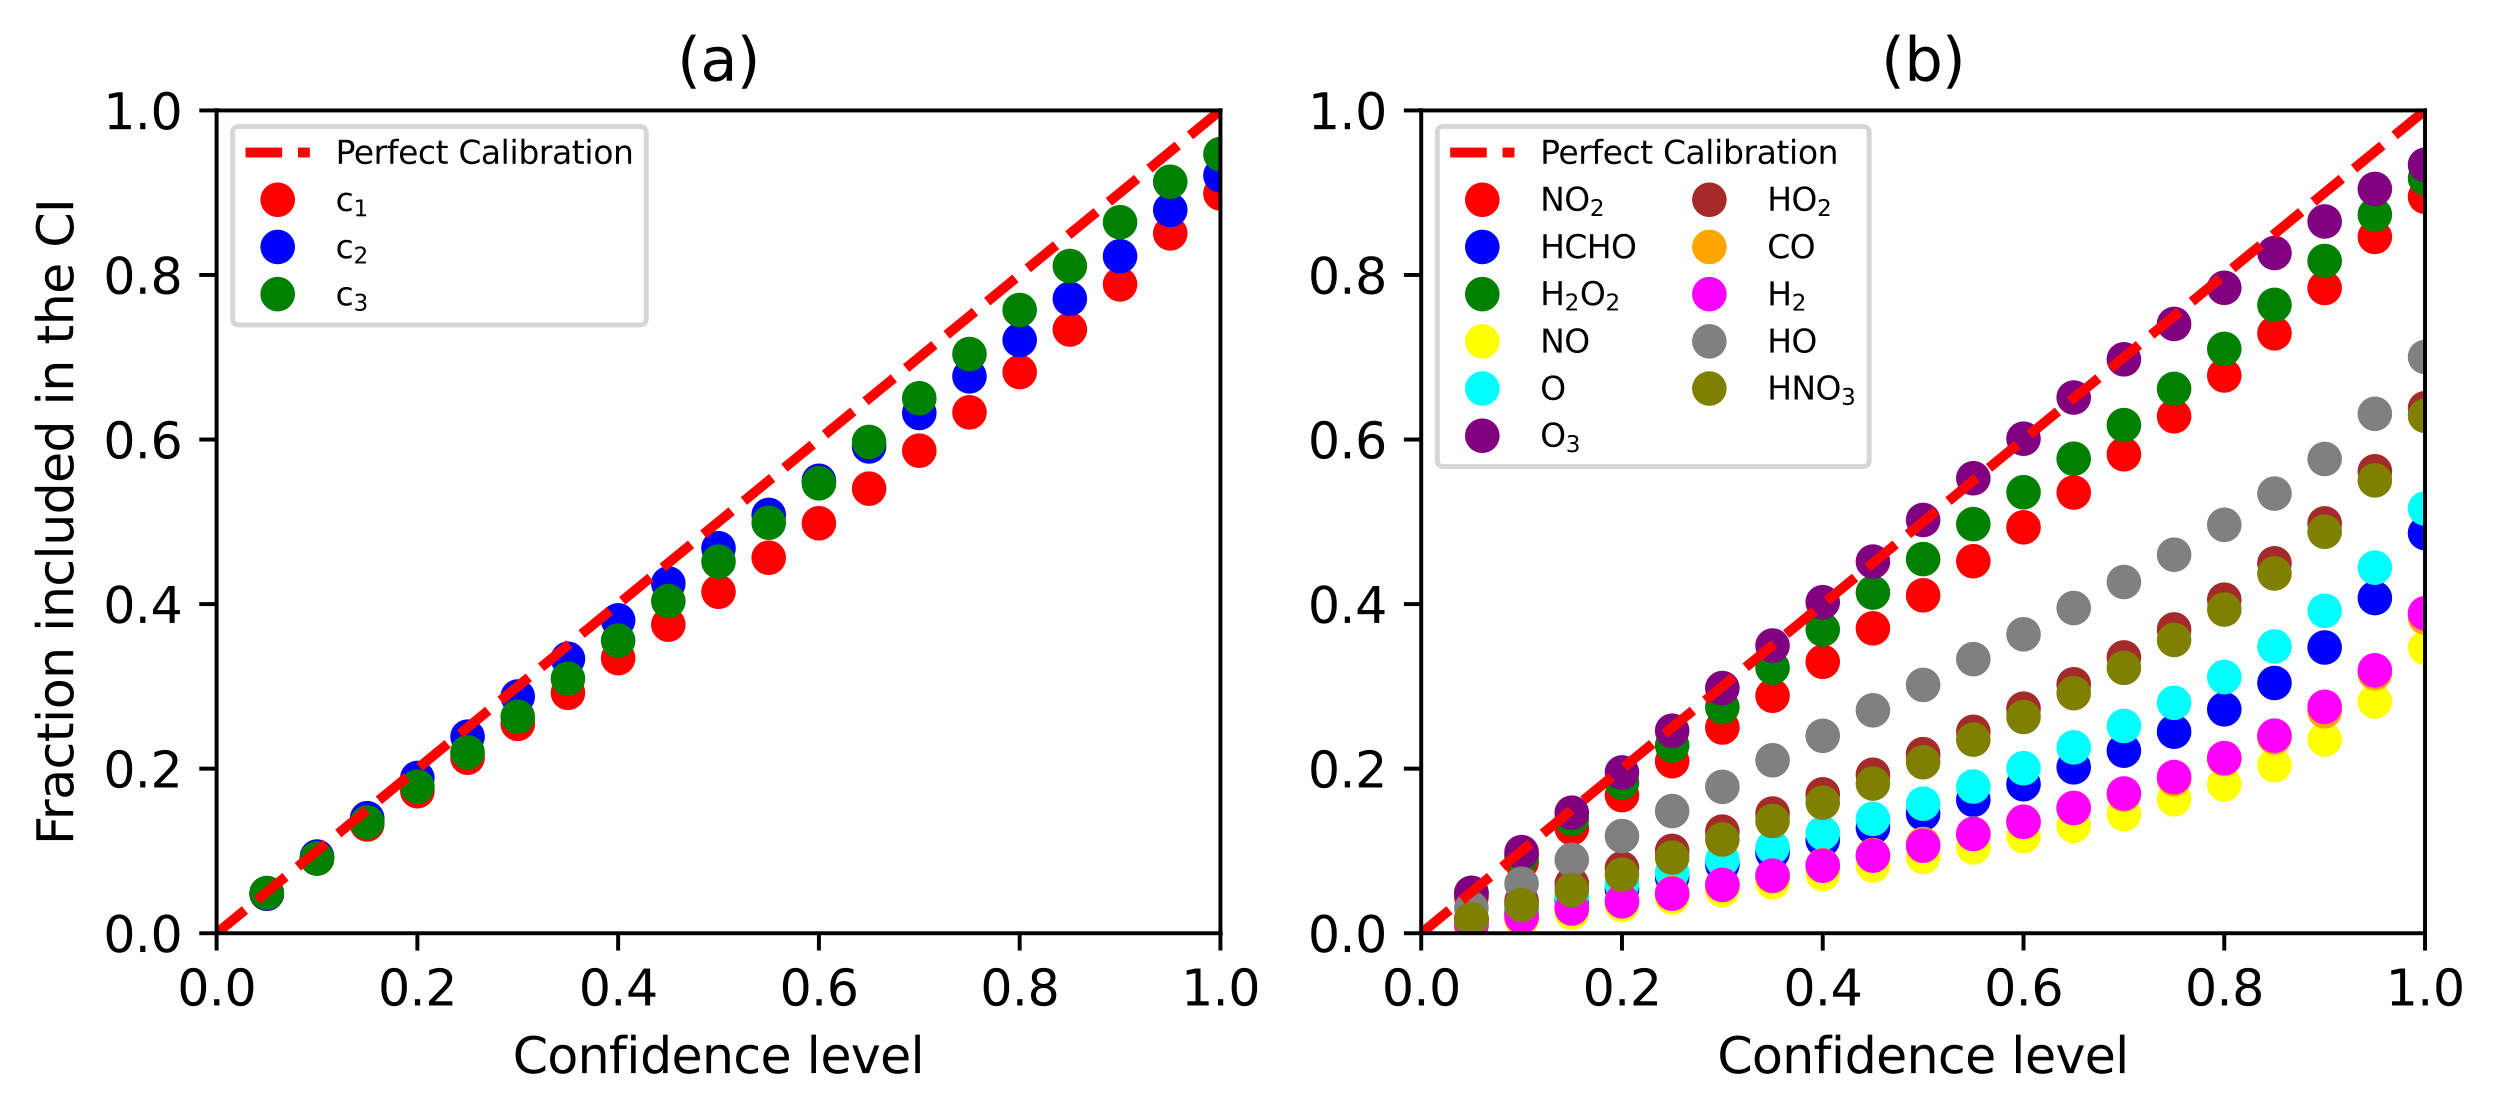 <?xml version="1.0" encoding="utf-8" standalone="no"?>
<!DOCTYPE svg PUBLIC "-//W3C//DTD SVG 1.1//EN"
  "http://www.w3.org/Graphics/SVG/1.1/DTD/svg11.dtd">
<svg xmlns:xlink="http://www.w3.org/1999/xlink" width="505.333pt" height="226.194pt" viewBox="0 0 505.333 226.194" xmlns="http://www.w3.org/2000/svg" version="1.1">
 <defs>
  <style type="text/css">*{stroke-linejoin: round; stroke-linecap: butt}</style>
 </defs>
 <g id="figure_1">
  <g id="patch_1">
   <path d="M 0 226.194 
L 505.333 226.194 
L 505.333 0 
L 0 0 
z
" style="fill: #ffffff"/>
  </g>
  <g id="axes_1">
   <g id="patch_2">
    <path d="M 43.781 188.638 
L 246.69 188.638 
L 246.69 22.318 
L 43.781 22.318 
z
" style="fill: #ffffff"/>
   </g>
   <g id="PathCollection_1">
    <defs>
     <path id="ma82f3ff98c" d="M 0 3 
C 0.796 3 1.559 2.684 2.121 2.121 
C 2.684 1.559 3 0.796 3 0 
C 3 -0.796 2.684 -1.559 2.121 -2.121 
C 1.559 -2.684 0.796 -3 0 -3 
C -0.796 -3 -1.559 -2.684 -2.121 -2.121 
C -2.684 -1.559 -3 -0.796 -3 0 
C -3 0.796 -2.684 1.559 -2.121 2.121 
C -1.559 2.684 -0.796 3 0 3 
z
" style="stroke: #ff0000"/>
    </defs>
    <g clip-path="url(#p3604a235d8)">
     <use xlink:href="#ma82f3ff98c" x="246.69" y="39.112" style="fill: #ff0000; stroke: #ff0000"/>
     <use xlink:href="#ma82f3ff98c" x="236.545" y="47.172" style="fill: #ff0000; stroke: #ff0000"/>
     <use xlink:href="#ma82f3ff98c" x="226.399" y="57.477" style="fill: #ff0000; stroke: #ff0000"/>
     <use xlink:href="#ma82f3ff98c" x="216.254" y="66.6" style="fill: #ff0000; stroke: #ff0000"/>
     <use xlink:href="#ma82f3ff98c" x="206.109" y="75.206" style="fill: #ff0000; stroke: #ff0000"/>
     <use xlink:href="#ma82f3ff98c" x="195.963" y="83.349" style="fill: #ff0000; stroke: #ff0000"/>
     <use xlink:href="#ma82f3ff98c" x="185.818" y="91.099" style="fill: #ff0000; stroke: #ff0000"/>
     <use xlink:href="#ma82f3ff98c" x="175.672" y="98.772" style="fill: #ff0000; stroke: #ff0000"/>
     <use xlink:href="#ma82f3ff98c" x="165.527" y="105.77" style="fill: #ff0000; stroke: #ff0000"/>
     <use xlink:href="#ma82f3ff98c" x="155.381" y="112.735" style="fill: #ff0000; stroke: #ff0000"/>
     <use xlink:href="#ma82f3ff98c" x="145.236" y="119.617" style="fill: #ff0000; stroke: #ff0000"/>
     <use xlink:href="#ma82f3ff98c" x="135.09" y="126.26" style="fill: #ff0000; stroke: #ff0000"/>
     <use xlink:href="#ma82f3ff98c" x="124.945" y="133.03" style="fill: #ff0000; stroke: #ff0000"/>
     <use xlink:href="#ma82f3ff98c" x="114.799" y="140.038" style="fill: #ff0000; stroke: #ff0000"/>
     <use xlink:href="#ma82f3ff98c" x="104.654" y="146.315" style="fill: #ff0000; stroke: #ff0000"/>
     <use xlink:href="#ma82f3ff98c" x="94.509" y="153.161" style="fill: #ff0000; stroke: #ff0000"/>
     <use xlink:href="#ma82f3ff98c" x="84.363" y="159.933" style="fill: #ff0000; stroke: #ff0000"/>
     <use xlink:href="#ma82f3ff98c" x="74.218" y="166.651" style="fill: #ff0000; stroke: #ff0000"/>
     <use xlink:href="#ma82f3ff98c" x="64.072" y="173.534" style="fill: #ff0000; stroke: #ff0000"/>
     <use xlink:href="#ma82f3ff98c" x="53.927" y="180.647" style="fill: #ff0000; stroke: #ff0000"/>
    </g>
   </g>
   <g id="PathCollection_2">
    <defs>
     <path id="m18ec23d646" d="M 0 3 
C 0.796 3 1.559 2.684 2.121 2.121 
C 2.684 1.559 3 0.796 3 0 
C 3 -0.796 2.684 -1.559 2.121 -2.121 
C 1.559 -2.684 0.796 -3 0 -3 
C -0.796 -3 -1.559 -2.684 -2.121 -2.121 
C -2.684 -1.559 -3 -0.796 -3 0 
C -3 0.796 -2.684 1.559 -2.121 2.121 
C -1.559 2.684 -0.796 3 0 3 
z
" style="stroke: #0000ff"/>
    </defs>
    <g clip-path="url(#p3604a235d8)">
     <use xlink:href="#m18ec23d646" x="246.69" y="35.451" style="fill: #0000ff; stroke: #0000ff"/>
     <use xlink:href="#m18ec23d646" x="236.545" y="42.439" style="fill: #0000ff; stroke: #0000ff"/>
     <use xlink:href="#m18ec23d646" x="226.399" y="51.792" style="fill: #0000ff; stroke: #0000ff"/>
     <use xlink:href="#m18ec23d646" x="216.254" y="60.393" style="fill: #0000ff; stroke: #0000ff"/>
     <use xlink:href="#m18ec23d646" x="206.109" y="68.742" style="fill: #0000ff; stroke: #0000ff"/>
     <use xlink:href="#m18ec23d646" x="195.963" y="76.072" style="fill: #0000ff; stroke: #0000ff"/>
     <use xlink:href="#m18ec23d646" x="185.818" y="83.475" style="fill: #0000ff; stroke: #0000ff"/>
     <use xlink:href="#m18ec23d646" x="175.672" y="90.24" style="fill: #0000ff; stroke: #0000ff"/>
     <use xlink:href="#m18ec23d646" x="165.527" y="97.185" style="fill: #0000ff; stroke: #0000ff"/>
     <use xlink:href="#m18ec23d646" x="155.381" y="104.08" style="fill: #0000ff; stroke: #0000ff"/>
     <use xlink:href="#m18ec23d646" x="145.236" y="110.817" style="fill: #0000ff; stroke: #0000ff"/>
     <use xlink:href="#m18ec23d646" x="135.09" y="117.932" style="fill: #0000ff; stroke: #0000ff"/>
     <use xlink:href="#m18ec23d646" x="124.945" y="125.391" style="fill: #0000ff; stroke: #0000ff"/>
     <use xlink:href="#m18ec23d646" x="114.799" y="133.159" style="fill: #0000ff; stroke: #0000ff"/>
     <use xlink:href="#m18ec23d646" x="104.654" y="140.793" style="fill: #0000ff; stroke: #0000ff"/>
     <use xlink:href="#m18ec23d646" x="94.509" y="148.904" style="fill: #0000ff; stroke: #0000ff"/>
     <use xlink:href="#m18ec23d646" x="84.363" y="157.251" style="fill: #0000ff; stroke: #0000ff"/>
     <use xlink:href="#m18ec23d646" x="74.218" y="165.384" style="fill: #0000ff; stroke: #0000ff"/>
     <use xlink:href="#m18ec23d646" x="64.072" y="173.142" style="fill: #0000ff; stroke: #0000ff"/>
     <use xlink:href="#m18ec23d646" x="53.927" y="180.636" style="fill: #0000ff; stroke: #0000ff"/>
    </g>
   </g>
   <g id="PathCollection_3">
    <defs>
     <path id="ma02efe8e62" d="M 0 3 
C 0.796 3 1.559 2.684 2.121 2.121 
C 2.684 1.559 3 0.796 3 0 
C 3 -0.796 2.684 -1.559 2.121 -2.121 
C 1.559 -2.684 0.796 -3 0 -3 
C -0.796 -3 -1.559 -2.684 -2.121 -2.121 
C -2.684 -1.559 -3 -0.796 -3 0 
C -3 0.796 -2.684 1.559 -2.121 2.121 
C -1.559 2.684 -0.796 3 0 3 
z
" style="stroke: #008000"/>
    </defs>
    <g clip-path="url(#p3604a235d8)">
     <use xlink:href="#ma02efe8e62" x="246.69" y="31.15" style="fill: #008000; stroke: #008000"/>
     <use xlink:href="#ma02efe8e62" x="236.545" y="36.747" style="fill: #008000; stroke: #008000"/>
     <use xlink:href="#ma02efe8e62" x="226.399" y="44.921" style="fill: #008000; stroke: #008000"/>
     <use xlink:href="#ma02efe8e62" x="216.254" y="53.773" style="fill: #008000; stroke: #008000"/>
     <use xlink:href="#ma02efe8e62" x="206.109" y="62.66" style="fill: #008000; stroke: #008000"/>
     <use xlink:href="#ma02efe8e62" x="195.963" y="71.565" style="fill: #008000; stroke: #008000"/>
     <use xlink:href="#ma02efe8e62" x="185.818" y="80.505" style="fill: #008000; stroke: #008000"/>
     <use xlink:href="#ma02efe8e62" x="175.672" y="89.329" style="fill: #008000; stroke: #008000"/>
     <use xlink:href="#ma02efe8e62" x="165.527" y="97.694" style="fill: #008000; stroke: #008000"/>
     <use xlink:href="#ma02efe8e62" x="155.381" y="105.667" style="fill: #008000; stroke: #008000"/>
     <use xlink:href="#ma02efe8e62" x="145.236" y="113.515" style="fill: #008000; stroke: #008000"/>
     <use xlink:href="#ma02efe8e62" x="135.09" y="121.511" style="fill: #008000; stroke: #008000"/>
     <use xlink:href="#ma02efe8e62" x="124.945" y="129.484" style="fill: #008000; stroke: #008000"/>
     <use xlink:href="#ma02efe8e62" x="114.799" y="137.182" style="fill: #008000; stroke: #008000"/>
     <use xlink:href="#ma02efe8e62" x="104.654" y="144.869" style="fill: #008000; stroke: #008000"/>
     <use xlink:href="#ma02efe8e62" x="94.509" y="152.05" style="fill: #008000; stroke: #008000"/>
     <use xlink:href="#ma02efe8e62" x="84.363" y="158.99" style="fill: #008000; stroke: #008000"/>
     <use xlink:href="#ma02efe8e62" x="74.218" y="166.236" style="fill: #008000; stroke: #008000"/>
     <use xlink:href="#ma02efe8e62" x="64.072" y="173.507" style="fill: #008000; stroke: #008000"/>
     <use xlink:href="#ma02efe8e62" x="53.927" y="180.513" style="fill: #008000; stroke: #008000"/>
    </g>
   </g>
   <g id="matplotlib.axis_1">
    <g id="xtick_1">
     <g id="line2d_1">
      <defs>
       <path id="mf6ce453771" d="M 0 0 
L 0 3.5 
" style="stroke: #000000; stroke-width: 0.8"/>
      </defs>
      <g>
       <use xlink:href="#mf6ce453771" x="43.781" y="188.638" style="stroke: #000000; stroke-width: 0.8"/>
      </g>
     </g>
     <g id="text_1">
      <!-- 0.0 -->
      <g transform="translate(35.83 203.237) scale(0.1 -0.1)">
       <defs>
        <path id="DejaVuSans-30" d="M 2034 4250 
Q 1547 4250 1301 3770 
Q 1056 3291 1056 2328 
Q 1056 1369 1301 889 
Q 1547 409 2034 409 
Q 2525 409 2770 889 
Q 3016 1369 3016 2328 
Q 3016 3291 2770 3770 
Q 2525 4250 2034 4250 
z
M 2034 4750 
Q 2819 4750 3233 4129 
Q 3647 3509 3647 2328 
Q 3647 1150 3233 529 
Q 2819 -91 2034 -91 
Q 1250 -91 836 529 
Q 422 1150 422 2328 
Q 422 3509 836 4129 
Q 1250 4750 2034 4750 
z
" transform="scale(0.016)"/>
        <path id="DejaVuSans-2e" d="M 684 794 
L 1344 794 
L 1344 0 
L 684 0 
L 684 794 
z
" transform="scale(0.016)"/>
       </defs>
       <use xlink:href="#DejaVuSans-30"/>
       <use xlink:href="#DejaVuSans-2e" x="63.623"/>
       <use xlink:href="#DejaVuSans-30" x="95.41"/>
      </g>
     </g>
    </g>
    <g id="xtick_2">
     <g id="line2d_2">
      <g>
       <use xlink:href="#mf6ce453771" x="84.363" y="188.638" style="stroke: #000000; stroke-width: 0.8"/>
      </g>
     </g>
     <g id="text_2">
      <!-- 0.2 -->
      <g transform="translate(76.412 203.237) scale(0.1 -0.1)">
       <defs>
        <path id="DejaVuSans-32" d="M 1228 531 
L 3431 531 
L 3431 0 
L 469 0 
L 469 531 
Q 828 903 1448 1529 
Q 2069 2156 2228 2338 
Q 2531 2678 2651 2914 
Q 2772 3150 2772 3378 
Q 2772 3750 2511 3984 
Q 2250 4219 1831 4219 
Q 1534 4219 1204 4116 
Q 875 4013 500 3803 
L 500 4441 
Q 881 4594 1212 4672 
Q 1544 4750 1819 4750 
Q 2544 4750 2975 4387 
Q 3406 4025 3406 3419 
Q 3406 3131 3298 2873 
Q 3191 2616 2906 2266 
Q 2828 2175 2409 1742 
Q 1991 1309 1228 531 
z
" transform="scale(0.016)"/>
       </defs>
       <use xlink:href="#DejaVuSans-30"/>
       <use xlink:href="#DejaVuSans-2e" x="63.623"/>
       <use xlink:href="#DejaVuSans-32" x="95.41"/>
      </g>
     </g>
    </g>
    <g id="xtick_3">
     <g id="line2d_3">
      <g>
       <use xlink:href="#mf6ce453771" x="124.945" y="188.638" style="stroke: #000000; stroke-width: 0.8"/>
      </g>
     </g>
     <g id="text_3">
      <!-- 0.4 -->
      <g transform="translate(116.993 203.237) scale(0.1 -0.1)">
       <defs>
        <path id="DejaVuSans-34" d="M 2419 4116 
L 825 1625 
L 2419 1625 
L 2419 4116 
z
M 2253 4666 
L 3047 4666 
L 3047 1625 
L 3713 1625 
L 3713 1100 
L 3047 1100 
L 3047 0 
L 2419 0 
L 2419 1100 
L 313 1100 
L 313 1709 
L 2253 4666 
z
" transform="scale(0.016)"/>
       </defs>
       <use xlink:href="#DejaVuSans-30"/>
       <use xlink:href="#DejaVuSans-2e" x="63.623"/>
       <use xlink:href="#DejaVuSans-34" x="95.41"/>
      </g>
     </g>
    </g>
    <g id="xtick_4">
     <g id="line2d_4">
      <g>
       <use xlink:href="#mf6ce453771" x="165.527" y="188.638" style="stroke: #000000; stroke-width: 0.8"/>
      </g>
     </g>
     <g id="text_4">
      <!-- 0.6 -->
      <g transform="translate(157.575 203.237) scale(0.1 -0.1)">
       <defs>
        <path id="DejaVuSans-36" d="M 2113 2584 
Q 1688 2584 1439 2293 
Q 1191 2003 1191 1497 
Q 1191 994 1439 701 
Q 1688 409 2113 409 
Q 2538 409 2786 701 
Q 3034 994 3034 1497 
Q 3034 2003 2786 2293 
Q 2538 2584 2113 2584 
z
M 3366 4563 
L 3366 3988 
Q 3128 4100 2886 4159 
Q 2644 4219 2406 4219 
Q 1781 4219 1451 3797 
Q 1122 3375 1075 2522 
Q 1259 2794 1537 2939 
Q 1816 3084 2150 3084 
Q 2853 3084 3261 2657 
Q 3669 2231 3669 1497 
Q 3669 778 3244 343 
Q 2819 -91 2113 -91 
Q 1303 -91 875 529 
Q 447 1150 447 2328 
Q 447 3434 972 4092 
Q 1497 4750 2381 4750 
Q 2619 4750 2861 4703 
Q 3103 4656 3366 4563 
z
" transform="scale(0.016)"/>
       </defs>
       <use xlink:href="#DejaVuSans-30"/>
       <use xlink:href="#DejaVuSans-2e" x="63.623"/>
       <use xlink:href="#DejaVuSans-36" x="95.41"/>
      </g>
     </g>
    </g>
    <g id="xtick_5">
     <g id="line2d_5">
      <g>
       <use xlink:href="#mf6ce453771" x="206.109" y="188.638" style="stroke: #000000; stroke-width: 0.8"/>
      </g>
     </g>
     <g id="text_5">
      <!-- 0.8 -->
      <g transform="translate(198.157 203.237) scale(0.1 -0.1)">
       <defs>
        <path id="DejaVuSans-38" d="M 2034 2216 
Q 1584 2216 1326 1975 
Q 1069 1734 1069 1313 
Q 1069 891 1326 650 
Q 1584 409 2034 409 
Q 2484 409 2743 651 
Q 3003 894 3003 1313 
Q 3003 1734 2745 1975 
Q 2488 2216 2034 2216 
z
M 1403 2484 
Q 997 2584 770 2862 
Q 544 3141 544 3541 
Q 544 4100 942 4425 
Q 1341 4750 2034 4750 
Q 2731 4750 3128 4425 
Q 3525 4100 3525 3541 
Q 3525 3141 3298 2862 
Q 3072 2584 2669 2484 
Q 3125 2378 3379 2068 
Q 3634 1759 3634 1313 
Q 3634 634 3220 271 
Q 2806 -91 2034 -91 
Q 1263 -91 848 271 
Q 434 634 434 1313 
Q 434 1759 690 2068 
Q 947 2378 1403 2484 
z
M 1172 3481 
Q 1172 3119 1398 2916 
Q 1625 2713 2034 2713 
Q 2441 2713 2670 2916 
Q 2900 3119 2900 3481 
Q 2900 3844 2670 4047 
Q 2441 4250 2034 4250 
Q 1625 4250 1398 4047 
Q 1172 3844 1172 3481 
z
" transform="scale(0.016)"/>
       </defs>
       <use xlink:href="#DejaVuSans-30"/>
       <use xlink:href="#DejaVuSans-2e" x="63.623"/>
       <use xlink:href="#DejaVuSans-38" x="95.41"/>
      </g>
     </g>
    </g>
    <g id="xtick_6">
     <g id="line2d_6">
      <g>
       <use xlink:href="#mf6ce453771" x="246.69" y="188.638" style="stroke: #000000; stroke-width: 0.8"/>
      </g>
     </g>
     <g id="text_6">
      <!-- 1.0 -->
      <g transform="translate(238.739 203.237) scale(0.1 -0.1)">
       <defs>
        <path id="DejaVuSans-31" d="M 794 531 
L 1825 531 
L 1825 4091 
L 703 3866 
L 703 4441 
L 1819 4666 
L 2450 4666 
L 2450 531 
L 3481 531 
L 3481 0 
L 794 0 
L 794 531 
z
" transform="scale(0.016)"/>
       </defs>
       <use xlink:href="#DejaVuSans-31"/>
       <use xlink:href="#DejaVuSans-2e" x="63.623"/>
       <use xlink:href="#DejaVuSans-30" x="95.41"/>
      </g>
     </g>
    </g>
    <g id="text_7">
     <!-- Confidence level -->
     <g transform="translate(103.642 216.915) scale(0.1 -0.1)">
      <defs>
       <path id="DejaVuSans-43" d="M 4122 4306 
L 4122 3641 
Q 3803 3938 3442 4084 
Q 3081 4231 2675 4231 
Q 1875 4231 1450 3742 
Q 1025 3253 1025 2328 
Q 1025 1406 1450 917 
Q 1875 428 2675 428 
Q 3081 428 3442 575 
Q 3803 722 4122 1019 
L 4122 359 
Q 3791 134 3420 21 
Q 3050 -91 2638 -91 
Q 1578 -91 968 557 
Q 359 1206 359 2328 
Q 359 3453 968 4101 
Q 1578 4750 2638 4750 
Q 3056 4750 3426 4639 
Q 3797 4528 4122 4306 
z
" transform="scale(0.016)"/>
       <path id="DejaVuSans-6f" d="M 1959 3097 
Q 1497 3097 1228 2736 
Q 959 2375 959 1747 
Q 959 1119 1226 758 
Q 1494 397 1959 397 
Q 2419 397 2687 759 
Q 2956 1122 2956 1747 
Q 2956 2369 2687 2733 
Q 2419 3097 1959 3097 
z
M 1959 3584 
Q 2709 3584 3137 3096 
Q 3566 2609 3566 1747 
Q 3566 888 3137 398 
Q 2709 -91 1959 -91 
Q 1206 -91 779 398 
Q 353 888 353 1747 
Q 353 2609 779 3096 
Q 1206 3584 1959 3584 
z
" transform="scale(0.016)"/>
       <path id="DejaVuSans-6e" d="M 3513 2113 
L 3513 0 
L 2938 0 
L 2938 2094 
Q 2938 2591 2744 2837 
Q 2550 3084 2163 3084 
Q 1697 3084 1428 2787 
Q 1159 2491 1159 1978 
L 1159 0 
L 581 0 
L 581 3500 
L 1159 3500 
L 1159 2956 
Q 1366 3272 1645 3428 
Q 1925 3584 2291 3584 
Q 2894 3584 3203 3211 
Q 3513 2838 3513 2113 
z
" transform="scale(0.016)"/>
       <path id="DejaVuSans-66" d="M 2375 4863 
L 2375 4384 
L 1825 4384 
Q 1516 4384 1395 4259 
Q 1275 4134 1275 3809 
L 1275 3500 
L 2222 3500 
L 2222 3053 
L 1275 3053 
L 1275 0 
L 697 0 
L 697 3053 
L 147 3053 
L 147 3500 
L 697 3500 
L 697 3744 
Q 697 4328 969 4595 
Q 1241 4863 1831 4863 
L 2375 4863 
z
" transform="scale(0.016)"/>
       <path id="DejaVuSans-69" d="M 603 3500 
L 1178 3500 
L 1178 0 
L 603 0 
L 603 3500 
z
M 603 4863 
L 1178 4863 
L 1178 4134 
L 603 4134 
L 603 4863 
z
" transform="scale(0.016)"/>
       <path id="DejaVuSans-64" d="M 2906 2969 
L 2906 4863 
L 3481 4863 
L 3481 0 
L 2906 0 
L 2906 525 
Q 2725 213 2448 61 
Q 2172 -91 1784 -91 
Q 1150 -91 751 415 
Q 353 922 353 1747 
Q 353 2572 751 3078 
Q 1150 3584 1784 3584 
Q 2172 3584 2448 3432 
Q 2725 3281 2906 2969 
z
M 947 1747 
Q 947 1113 1208 752 
Q 1469 391 1925 391 
Q 2381 391 2643 752 
Q 2906 1113 2906 1747 
Q 2906 2381 2643 2742 
Q 2381 3103 1925 3103 
Q 1469 3103 1208 2742 
Q 947 2381 947 1747 
z
" transform="scale(0.016)"/>
       <path id="DejaVuSans-65" d="M 3597 1894 
L 3597 1613 
L 953 1613 
Q 991 1019 1311 708 
Q 1631 397 2203 397 
Q 2534 397 2845 478 
Q 3156 559 3463 722 
L 3463 178 
Q 3153 47 2828 -22 
Q 2503 -91 2169 -91 
Q 1331 -91 842 396 
Q 353 884 353 1716 
Q 353 2575 817 3079 
Q 1281 3584 2069 3584 
Q 2775 3584 3186 3129 
Q 3597 2675 3597 1894 
z
M 3022 2063 
Q 3016 2534 2758 2815 
Q 2500 3097 2075 3097 
Q 1594 3097 1305 2825 
Q 1016 2553 972 2059 
L 3022 2063 
z
" transform="scale(0.016)"/>
       <path id="DejaVuSans-63" d="M 3122 3366 
L 3122 2828 
Q 2878 2963 2633 3030 
Q 2388 3097 2138 3097 
Q 1578 3097 1268 2742 
Q 959 2388 959 1747 
Q 959 1106 1268 751 
Q 1578 397 2138 397 
Q 2388 397 2633 464 
Q 2878 531 3122 666 
L 3122 134 
Q 2881 22 2623 -34 
Q 2366 -91 2075 -91 
Q 1284 -91 818 406 
Q 353 903 353 1747 
Q 353 2603 823 3093 
Q 1294 3584 2113 3584 
Q 2378 3584 2631 3529 
Q 2884 3475 3122 3366 
z
" transform="scale(0.016)"/>
       <path id="DejaVuSans-20" transform="scale(0.016)"/>
       <path id="DejaVuSans-6c" d="M 603 4863 
L 1178 4863 
L 1178 0 
L 603 0 
L 603 4863 
z
" transform="scale(0.016)"/>
       <path id="DejaVuSans-76" d="M 191 3500 
L 800 3500 
L 1894 563 
L 2988 3500 
L 3597 3500 
L 2284 0 
L 1503 0 
L 191 3500 
z
" transform="scale(0.016)"/>
      </defs>
      <use xlink:href="#DejaVuSans-43"/>
      <use xlink:href="#DejaVuSans-6f" x="69.824"/>
      <use xlink:href="#DejaVuSans-6e" x="131.006"/>
      <use xlink:href="#DejaVuSans-66" x="194.385"/>
      <use xlink:href="#DejaVuSans-69" x="229.59"/>
      <use xlink:href="#DejaVuSans-64" x="257.373"/>
      <use xlink:href="#DejaVuSans-65" x="320.85"/>
      <use xlink:href="#DejaVuSans-6e" x="382.373"/>
      <use xlink:href="#DejaVuSans-63" x="445.752"/>
      <use xlink:href="#DejaVuSans-65" x="500.732"/>
      <use xlink:href="#DejaVuSans-20" x="562.256"/>
      <use xlink:href="#DejaVuSans-6c" x="594.043"/>
      <use xlink:href="#DejaVuSans-65" x="621.826"/>
      <use xlink:href="#DejaVuSans-76" x="683.35"/>
      <use xlink:href="#DejaVuSans-65" x="742.529"/>
      <use xlink:href="#DejaVuSans-6c" x="804.053"/>
     </g>
    </g>
   </g>
   <g id="matplotlib.axis_2">
    <g id="ytick_1">
     <g id="line2d_7">
      <defs>
       <path id="m3aa92f4ecd" d="M 0 0 
L -3.5 0 
" style="stroke: #000000; stroke-width: 0.8"/>
      </defs>
      <g>
       <use xlink:href="#m3aa92f4ecd" x="43.781" y="188.638" style="stroke: #000000; stroke-width: 0.8"/>
      </g>
     </g>
     <g id="text_8">
      <!-- 0.0 -->
      <g transform="translate(20.878 192.437) scale(0.1 -0.1)">
       <use xlink:href="#DejaVuSans-30"/>
       <use xlink:href="#DejaVuSans-2e" x="63.623"/>
       <use xlink:href="#DejaVuSans-30" x="95.41"/>
      </g>
     </g>
    </g>
    <g id="ytick_2">
     <g id="line2d_8">
      <g>
       <use xlink:href="#m3aa92f4ecd" x="43.781" y="155.374" style="stroke: #000000; stroke-width: 0.8"/>
      </g>
     </g>
     <g id="text_9">
      <!-- 0.2 -->
      <g transform="translate(20.878 159.173) scale(0.1 -0.1)">
       <use xlink:href="#DejaVuSans-30"/>
       <use xlink:href="#DejaVuSans-2e" x="63.623"/>
       <use xlink:href="#DejaVuSans-32" x="95.41"/>
      </g>
     </g>
    </g>
    <g id="ytick_3">
     <g id="line2d_9">
      <g>
       <use xlink:href="#m3aa92f4ecd" x="43.781" y="122.11" style="stroke: #000000; stroke-width: 0.8"/>
      </g>
     </g>
     <g id="text_10">
      <!-- 0.4 -->
      <g transform="translate(20.878 125.909) scale(0.1 -0.1)">
       <use xlink:href="#DejaVuSans-30"/>
       <use xlink:href="#DejaVuSans-2e" x="63.623"/>
       <use xlink:href="#DejaVuSans-34" x="95.41"/>
      </g>
     </g>
    </g>
    <g id="ytick_4">
     <g id="line2d_10">
      <g>
       <use xlink:href="#m3aa92f4ecd" x="43.781" y="88.846" style="stroke: #000000; stroke-width: 0.8"/>
      </g>
     </g>
     <g id="text_11">
      <!-- 0.6 -->
      <g transform="translate(20.878 92.645) scale(0.1 -0.1)">
       <use xlink:href="#DejaVuSans-30"/>
       <use xlink:href="#DejaVuSans-2e" x="63.623"/>
       <use xlink:href="#DejaVuSans-36" x="95.41"/>
      </g>
     </g>
    </g>
    <g id="ytick_5">
     <g id="line2d_11">
      <g>
       <use xlink:href="#m3aa92f4ecd" x="43.781" y="55.582" style="stroke: #000000; stroke-width: 0.8"/>
      </g>
     </g>
     <g id="text_12">
      <!-- 0.8 -->
      <g transform="translate(20.878 59.381) scale(0.1 -0.1)">
       <use xlink:href="#DejaVuSans-30"/>
       <use xlink:href="#DejaVuSans-2e" x="63.623"/>
       <use xlink:href="#DejaVuSans-38" x="95.41"/>
      </g>
     </g>
    </g>
    <g id="ytick_6">
     <g id="line2d_12">
      <g>
       <use xlink:href="#m3aa92f4ecd" x="43.781" y="22.318" style="stroke: #000000; stroke-width: 0.8"/>
      </g>
     </g>
     <g id="text_13">
      <!-- 1.0 -->
      <g transform="translate(20.878 26.117) scale(0.1 -0.1)">
       <use xlink:href="#DejaVuSans-31"/>
       <use xlink:href="#DejaVuSans-2e" x="63.623"/>
       <use xlink:href="#DejaVuSans-30" x="95.41"/>
      </g>
     </g>
    </g>
    <g id="text_14">
     <!-- Fraction included in the CI -->
     <g transform="translate(14.798 170.813) rotate(-90) scale(0.1 -0.1)">
      <defs>
       <path id="DejaVuSans-46" d="M 628 4666 
L 3309 4666 
L 3309 4134 
L 1259 4134 
L 1259 2759 
L 3109 2759 
L 3109 2228 
L 1259 2228 
L 1259 0 
L 628 0 
L 628 4666 
z
" transform="scale(0.016)"/>
       <path id="DejaVuSans-72" d="M 2631 2963 
Q 2534 3019 2420 3045 
Q 2306 3072 2169 3072 
Q 1681 3072 1420 2755 
Q 1159 2438 1159 1844 
L 1159 0 
L 581 0 
L 581 3500 
L 1159 3500 
L 1159 2956 
Q 1341 3275 1631 3429 
Q 1922 3584 2338 3584 
Q 2397 3584 2469 3576 
Q 2541 3569 2628 3553 
L 2631 2963 
z
" transform="scale(0.016)"/>
       <path id="DejaVuSans-61" d="M 2194 1759 
Q 1497 1759 1228 1600 
Q 959 1441 959 1056 
Q 959 750 1161 570 
Q 1363 391 1709 391 
Q 2188 391 2477 730 
Q 2766 1069 2766 1631 
L 2766 1759 
L 2194 1759 
z
M 3341 1997 
L 3341 0 
L 2766 0 
L 2766 531 
Q 2569 213 2275 61 
Q 1981 -91 1556 -91 
Q 1019 -91 701 211 
Q 384 513 384 1019 
Q 384 1609 779 1909 
Q 1175 2209 1959 2209 
L 2766 2209 
L 2766 2266 
Q 2766 2663 2505 2880 
Q 2244 3097 1772 3097 
Q 1472 3097 1187 3025 
Q 903 2953 641 2809 
L 641 3341 
Q 956 3463 1253 3523 
Q 1550 3584 1831 3584 
Q 2591 3584 2966 3190 
Q 3341 2797 3341 1997 
z
" transform="scale(0.016)"/>
       <path id="DejaVuSans-74" d="M 1172 4494 
L 1172 3500 
L 2356 3500 
L 2356 3053 
L 1172 3053 
L 1172 1153 
Q 1172 725 1289 603 
Q 1406 481 1766 481 
L 2356 481 
L 2356 0 
L 1766 0 
Q 1100 0 847 248 
Q 594 497 594 1153 
L 594 3053 
L 172 3053 
L 172 3500 
L 594 3500 
L 594 4494 
L 1172 4494 
z
" transform="scale(0.016)"/>
       <path id="DejaVuSans-75" d="M 544 1381 
L 544 3500 
L 1119 3500 
L 1119 1403 
Q 1119 906 1312 657 
Q 1506 409 1894 409 
Q 2359 409 2629 706 
Q 2900 1003 2900 1516 
L 2900 3500 
L 3475 3500 
L 3475 0 
L 2900 0 
L 2900 538 
Q 2691 219 2414 64 
Q 2138 -91 1772 -91 
Q 1169 -91 856 284 
Q 544 659 544 1381 
z
M 1991 3584 
L 1991 3584 
z
" transform="scale(0.016)"/>
       <path id="DejaVuSans-68" d="M 3513 2113 
L 3513 0 
L 2938 0 
L 2938 2094 
Q 2938 2591 2744 2837 
Q 2550 3084 2163 3084 
Q 1697 3084 1428 2787 
Q 1159 2491 1159 1978 
L 1159 0 
L 581 0 
L 581 4863 
L 1159 4863 
L 1159 2956 
Q 1366 3272 1645 3428 
Q 1925 3584 2291 3584 
Q 2894 3584 3203 3211 
Q 3513 2838 3513 2113 
z
" transform="scale(0.016)"/>
       <path id="DejaVuSans-49" d="M 628 4666 
L 1259 4666 
L 1259 0 
L 628 0 
L 628 4666 
z
" transform="scale(0.016)"/>
      </defs>
      <use xlink:href="#DejaVuSans-46"/>
      <use xlink:href="#DejaVuSans-72" x="50.27"/>
      <use xlink:href="#DejaVuSans-61" x="91.383"/>
      <use xlink:href="#DejaVuSans-63" x="152.662"/>
      <use xlink:href="#DejaVuSans-74" x="207.643"/>
      <use xlink:href="#DejaVuSans-69" x="246.852"/>
      <use xlink:href="#DejaVuSans-6f" x="274.635"/>
      <use xlink:href="#DejaVuSans-6e" x="335.816"/>
      <use xlink:href="#DejaVuSans-20" x="399.195"/>
      <use xlink:href="#DejaVuSans-69" x="430.982"/>
      <use xlink:href="#DejaVuSans-6e" x="458.766"/>
      <use xlink:href="#DejaVuSans-63" x="522.145"/>
      <use xlink:href="#DejaVuSans-6c" x="577.125"/>
      <use xlink:href="#DejaVuSans-75" x="604.908"/>
      <use xlink:href="#DejaVuSans-64" x="668.287"/>
      <use xlink:href="#DejaVuSans-65" x="731.764"/>
      <use xlink:href="#DejaVuSans-64" x="793.287"/>
      <use xlink:href="#DejaVuSans-20" x="856.764"/>
      <use xlink:href="#DejaVuSans-69" x="888.551"/>
      <use xlink:href="#DejaVuSans-6e" x="916.334"/>
      <use xlink:href="#DejaVuSans-20" x="979.713"/>
      <use xlink:href="#DejaVuSans-74" x="1011.5"/>
      <use xlink:href="#DejaVuSans-68" x="1050.709"/>
      <use xlink:href="#DejaVuSans-65" x="1114.088"/>
      <use xlink:href="#DejaVuSans-20" x="1175.611"/>
      <use xlink:href="#DejaVuSans-43" x="1207.398"/>
      <use xlink:href="#DejaVuSans-49" x="1277.223"/>
     </g>
    </g>
   </g>
   <g id="line2d_13">
    <path d="M 43.781 188.638 
L 246.69 22.318 
" clip-path="url(#p3604a235d8)" style="fill: none; stroke-dasharray: 7.4,3.2; stroke-dashoffset: 0; stroke: #ff0000; stroke-width: 2"/>
   </g>
   <g id="patch_3">
    <path d="M 43.781 188.638 
L 43.781 22.318 
" style="fill: none; stroke: #000000; stroke-width: 0.8; stroke-linejoin: miter; stroke-linecap: square"/>
   </g>
   <g id="patch_4">
    <path d="M 246.69 188.638 
L 246.69 22.318 
" style="fill: none; stroke: #000000; stroke-width: 0.8; stroke-linejoin: miter; stroke-linecap: square"/>
   </g>
   <g id="patch_5">
    <path d="M 43.781 188.638 
L 246.69 188.638 
" style="fill: none; stroke: #000000; stroke-width: 0.8; stroke-linejoin: miter; stroke-linecap: square"/>
   </g>
   <g id="patch_6">
    <path d="M 43.781 22.318 
L 246.69 22.318 
" style="fill: none; stroke: #000000; stroke-width: 0.8; stroke-linejoin: miter; stroke-linecap: square"/>
   </g>
   <g id="text_15">
    <!-- (a) -->
    <g transform="translate(136.877 16.318) scale(0.12 -0.12)">
     <defs>
      <path id="DejaVuSans-28" d="M 1984 4856 
Q 1566 4138 1362 3434 
Q 1159 2731 1159 2009 
Q 1159 1288 1364 580 
Q 1569 -128 1984 -844 
L 1484 -844 
Q 1016 -109 783 600 
Q 550 1309 550 2009 
Q 550 2706 781 3412 
Q 1013 4119 1484 4856 
L 1984 4856 
z
" transform="scale(0.016)"/>
      <path id="DejaVuSans-29" d="M 513 4856 
L 1013 4856 
Q 1481 4119 1714 3412 
Q 1947 2706 1947 2009 
Q 1947 1309 1714 600 
Q 1481 -109 1013 -844 
L 513 -844 
Q 928 -128 1133 580 
Q 1338 1288 1338 2009 
Q 1338 2731 1133 3434 
Q 928 4138 513 4856 
z
" transform="scale(0.016)"/>
     </defs>
     <use xlink:href="#DejaVuSans-28"/>
     <use xlink:href="#DejaVuSans-61" x="39.014"/>
     <use xlink:href="#DejaVuSans-29" x="100.293"/>
    </g>
   </g>
   <g id="legend_1">
    <g id="patch_7">
     <path d="M 48.331 65.681 
L 129.328 65.681 
Q 130.628 65.681 130.628 64.381 
L 130.628 26.868 
Q 130.628 25.568 129.328 25.568 
L 48.331 25.568 
Q 47.031 25.568 47.031 26.868 
L 47.031 64.381 
Q 47.031 65.681 48.331 65.681 
z
" style="fill: #ffffff; opacity: 0.8; stroke: #cccccc; stroke-linejoin: miter"/>
    </g>
    <g id="line2d_14">
     <path d="M 49.631 30.832 
L 56.131 30.832 
L 62.631 30.832 
" style="fill: none; stroke-dasharray: 7.4,3.2; stroke-dashoffset: 0; stroke: #ff0000; stroke-width: 2"/>
    </g>
    <g id="text_16">
     <!-- Perfect Calibration -->
     <g transform="translate(67.831 33.107) scale(0.065 -0.065)">
      <defs>
       <path id="DejaVuSans-50" d="M 1259 4147 
L 1259 2394 
L 2053 2394 
Q 2494 2394 2734 2622 
Q 2975 2850 2975 3272 
Q 2975 3691 2734 3919 
Q 2494 4147 2053 4147 
L 1259 4147 
z
M 628 4666 
L 2053 4666 
Q 2838 4666 3239 4311 
Q 3641 3956 3641 3272 
Q 3641 2581 3239 2228 
Q 2838 1875 2053 1875 
L 1259 1875 
L 1259 0 
L 628 0 
L 628 4666 
z
" transform="scale(0.016)"/>
       <path id="DejaVuSans-62" d="M 3116 1747 
Q 3116 2381 2855 2742 
Q 2594 3103 2138 3103 
Q 1681 3103 1420 2742 
Q 1159 2381 1159 1747 
Q 1159 1113 1420 752 
Q 1681 391 2138 391 
Q 2594 391 2855 752 
Q 3116 1113 3116 1747 
z
M 1159 2969 
Q 1341 3281 1617 3432 
Q 1894 3584 2278 3584 
Q 2916 3584 3314 3078 
Q 3713 2572 3713 1747 
Q 3713 922 3314 415 
Q 2916 -91 2278 -91 
Q 1894 -91 1617 61 
Q 1341 213 1159 525 
L 1159 0 
L 581 0 
L 581 4863 
L 1159 4863 
L 1159 2969 
z
" transform="scale(0.016)"/>
      </defs>
      <use xlink:href="#DejaVuSans-50"/>
      <use xlink:href="#DejaVuSans-65" x="56.678"/>
      <use xlink:href="#DejaVuSans-72" x="118.201"/>
      <use xlink:href="#DejaVuSans-66" x="159.314"/>
      <use xlink:href="#DejaVuSans-65" x="194.52"/>
      <use xlink:href="#DejaVuSans-63" x="256.043"/>
      <use xlink:href="#DejaVuSans-74" x="311.023"/>
      <use xlink:href="#DejaVuSans-20" x="350.232"/>
      <use xlink:href="#DejaVuSans-43" x="382.02"/>
      <use xlink:href="#DejaVuSans-61" x="451.844"/>
      <use xlink:href="#DejaVuSans-6c" x="513.123"/>
      <use xlink:href="#DejaVuSans-69" x="540.906"/>
      <use xlink:href="#DejaVuSans-62" x="568.689"/>
      <use xlink:href="#DejaVuSans-72" x="632.166"/>
      <use xlink:href="#DejaVuSans-61" x="673.279"/>
      <use xlink:href="#DejaVuSans-74" x="734.559"/>
      <use xlink:href="#DejaVuSans-69" x="773.768"/>
      <use xlink:href="#DejaVuSans-6f" x="801.551"/>
      <use xlink:href="#DejaVuSans-6e" x="862.732"/>
     </g>
    </g>
    <g id="line2d_15">
     <g>
      <use xlink:href="#ma82f3ff98c" x="56.131" y="40.373" style="fill: #ff0000; stroke: #ff0000"/>
     </g>
    </g>
    <g id="text_17">
     <!-- c$_1$ -->
     <g transform="translate(67.831 42.648) scale(0.065 -0.065)">
      <use xlink:href="#DejaVuSans-63"/>
      <use xlink:href="#DejaVuSans-31" transform="translate(55.938 -16.406) scale(0.7)"/>
     </g>
    </g>
    <g id="line2d_16">
     <g>
      <use xlink:href="#m18ec23d646" x="56.131" y="49.914" style="fill: #0000ff; stroke: #0000ff"/>
     </g>
    </g>
    <g id="text_18">
     <!-- c$_2$ -->
     <g transform="translate(67.831 52.189) scale(0.065 -0.065)">
      <use xlink:href="#DejaVuSans-63"/>
      <use xlink:href="#DejaVuSans-32" transform="translate(55.938 -16.406) scale(0.7)"/>
     </g>
    </g>
    <g id="line2d_17">
     <g>
      <use xlink:href="#ma02efe8e62" x="56.131" y="59.454" style="fill: #008000; stroke: #008000"/>
     </g>
    </g>
    <g id="text_19">
     <!-- c$_3$ -->
     <g transform="translate(67.831 61.729) scale(0.065 -0.065)">
      <defs>
       <path id="DejaVuSans-33" d="M 2597 2516 
Q 3050 2419 3304 2112 
Q 3559 1806 3559 1356 
Q 3559 666 3084 287 
Q 2609 -91 1734 -91 
Q 1441 -91 1130 -33 
Q 819 25 488 141 
L 488 750 
Q 750 597 1062 519 
Q 1375 441 1716 441 
Q 2309 441 2620 675 
Q 2931 909 2931 1356 
Q 2931 1769 2642 2001 
Q 2353 2234 1838 2234 
L 1294 2234 
L 1294 2753 
L 1863 2753 
Q 2328 2753 2575 2939 
Q 2822 3125 2822 3475 
Q 2822 3834 2567 4026 
Q 2313 4219 1838 4219 
Q 1578 4219 1281 4162 
Q 984 4106 628 3988 
L 628 4550 
Q 988 4650 1302 4700 
Q 1616 4750 1894 4750 
Q 2613 4750 3031 4423 
Q 3450 4097 3450 3541 
Q 3450 3153 3228 2886 
Q 3006 2619 2597 2516 
z
" transform="scale(0.016)"/>
      </defs>
      <use xlink:href="#DejaVuSans-63"/>
      <use xlink:href="#DejaVuSans-33" transform="translate(55.938 -16.406) scale(0.7)"/>
     </g>
    </g>
   </g>
  </g>
  <g id="axes_2">
   <g id="patch_8">
    <path d="M 287.272 188.638 
L 490.181 188.638 
L 490.181 22.318 
L 287.272 22.318 
z
" style="fill: #ffffff"/>
   </g>
   <g id="PathCollection_4">
    <g clip-path="url(#pb01ee20503)">
     <use xlink:href="#ma82f3ff98c" x="490.181" y="39.776" style="fill: #ff0000; stroke: #ff0000"/>
     <use xlink:href="#ma82f3ff98c" x="480.036" y="47.89" style="fill: #ff0000; stroke: #ff0000"/>
     <use xlink:href="#ma82f3ff98c" x="469.89" y="58.212" style="fill: #ff0000; stroke: #ff0000"/>
     <use xlink:href="#ma82f3ff98c" x="459.745" y="67.368" style="fill: #ff0000; stroke: #ff0000"/>
     <use xlink:href="#ma82f3ff98c" x="449.599" y="75.892" style="fill: #ff0000; stroke: #ff0000"/>
     <use xlink:href="#ma82f3ff98c" x="439.454" y="84.144" style="fill: #ff0000; stroke: #ff0000"/>
     <use xlink:href="#ma82f3ff98c" x="429.309" y="91.823" style="fill: #ff0000; stroke: #ff0000"/>
     <use xlink:href="#ma82f3ff98c" x="419.163" y="99.554" style="fill: #ff0000; stroke: #ff0000"/>
     <use xlink:href="#ma82f3ff98c" x="409.018" y="106.589" style="fill: #ff0000; stroke: #ff0000"/>
     <use xlink:href="#ma82f3ff98c" x="398.872" y="113.443" style="fill: #ff0000; stroke: #ff0000"/>
     <use xlink:href="#ma82f3ff98c" x="388.727" y="120.328" style="fill: #ff0000; stroke: #ff0000"/>
     <use xlink:href="#ma82f3ff98c" x="378.581" y="127.009" style="fill: #ff0000; stroke: #ff0000"/>
     <use xlink:href="#ma82f3ff98c" x="368.436" y="133.769" style="fill: #ff0000; stroke: #ff0000"/>
     <use xlink:href="#ma82f3ff98c" x="358.29" y="140.633" style="fill: #ff0000; stroke: #ff0000"/>
     <use xlink:href="#ma82f3ff98c" x="348.145" y="147.054" style="fill: #ff0000; stroke: #ff0000"/>
     <use xlink:href="#ma82f3ff98c" x="337.999" y="153.861" style="fill: #ff0000; stroke: #ff0000"/>
     <use xlink:href="#ma82f3ff98c" x="327.854" y="160.719" style="fill: #ff0000; stroke: #ff0000"/>
     <use xlink:href="#ma82f3ff98c" x="317.709" y="167.407" style="fill: #ff0000; stroke: #ff0000"/>
     <use xlink:href="#ma82f3ff98c" x="307.563" y="174.326" style="fill: #ff0000; stroke: #ff0000"/>
     <use xlink:href="#ma82f3ff98c" x="297.418" y="181.382" style="fill: #ff0000; stroke: #ff0000"/>
    </g>
   </g>
   <g id="PathCollection_5">
    <g clip-path="url(#pb01ee20503)">
     <use xlink:href="#m18ec23d646" x="490.181" y="107.753" style="fill: #0000ff; stroke: #0000ff"/>
     <use xlink:href="#m18ec23d646" x="480.036" y="120.884" style="fill: #0000ff; stroke: #0000ff"/>
     <use xlink:href="#m18ec23d646" x="469.89" y="130.88" style="fill: #0000ff; stroke: #0000ff"/>
     <use xlink:href="#m18ec23d646" x="459.745" y="138.054" style="fill: #0000ff; stroke: #0000ff"/>
     <use xlink:href="#m18ec23d646" x="449.599" y="143.37" style="fill: #0000ff; stroke: #0000ff"/>
     <use xlink:href="#m18ec23d646" x="439.454" y="147.896" style="fill: #0000ff; stroke: #0000ff"/>
     <use xlink:href="#m18ec23d646" x="429.309" y="151.732" style="fill: #0000ff; stroke: #0000ff"/>
     <use xlink:href="#m18ec23d646" x="419.163" y="155.099" style="fill: #0000ff; stroke: #0000ff"/>
     <use xlink:href="#m18ec23d646" x="409.018" y="158.516" style="fill: #0000ff; stroke: #0000ff"/>
     <use xlink:href="#m18ec23d646" x="398.872" y="161.67" style="fill: #0000ff; stroke: #0000ff"/>
     <use xlink:href="#m18ec23d646" x="388.727" y="164.474" style="fill: #0000ff; stroke: #0000ff"/>
     <use xlink:href="#m18ec23d646" x="378.581" y="167.296" style="fill: #0000ff; stroke: #0000ff"/>
     <use xlink:href="#m18ec23d646" x="368.436" y="169.84" style="fill: #0000ff; stroke: #0000ff"/>
     <use xlink:href="#m18ec23d646" x="358.29" y="172.368" style="fill: #0000ff; stroke: #0000ff"/>
     <use xlink:href="#m18ec23d646" x="348.145" y="174.772" style="fill: #0000ff; stroke: #0000ff"/>
     <use xlink:href="#m18ec23d646" x="337.999" y="177.359" style="fill: #0000ff; stroke: #0000ff"/>
     <use xlink:href="#m18ec23d646" x="327.854" y="179.755" style="fill: #0000ff; stroke: #0000ff"/>
     <use xlink:href="#m18ec23d646" x="317.709" y="182.057" style="fill: #0000ff; stroke: #0000ff"/>
     <use xlink:href="#m18ec23d646" x="307.563" y="184.386" style="fill: #0000ff; stroke: #0000ff"/>
     <use xlink:href="#m18ec23d646" x="297.418" y="186.575" style="fill: #0000ff; stroke: #0000ff"/>
    </g>
   </g>
   <g id="PathCollection_6">
    <g clip-path="url(#pb01ee20503)">
     <use xlink:href="#ma02efe8e62" x="490.181" y="36.026" style="fill: #008000; stroke: #008000"/>
     <use xlink:href="#ma02efe8e62" x="480.036" y="43.391" style="fill: #008000; stroke: #008000"/>
     <use xlink:href="#ma02efe8e62" x="469.89" y="52.753" style="fill: #008000; stroke: #008000"/>
     <use xlink:href="#ma02efe8e62" x="459.745" y="61.625" style="fill: #008000; stroke: #008000"/>
     <use xlink:href="#ma02efe8e62" x="449.599" y="70.524" style="fill: #008000; stroke: #008000"/>
     <use xlink:href="#ma02efe8e62" x="439.454" y="78.61" style="fill: #008000; stroke: #008000"/>
     <use xlink:href="#ma02efe8e62" x="429.309" y="85.928" style="fill: #008000; stroke: #008000"/>
     <use xlink:href="#ma02efe8e62" x="419.163" y="92.729" style="fill: #008000; stroke: #008000"/>
     <use xlink:href="#ma02efe8e62" x="409.018" y="99.499" style="fill: #008000; stroke: #008000"/>
     <use xlink:href="#ma02efe8e62" x="398.872" y="105.944" style="fill: #008000; stroke: #008000"/>
     <use xlink:href="#ma02efe8e62" x="388.727" y="113.008" style="fill: #008000; stroke: #008000"/>
     <use xlink:href="#ma02efe8e62" x="378.581" y="119.784" style="fill: #008000; stroke: #008000"/>
     <use xlink:href="#ma02efe8e62" x="368.436" y="127.246" style="fill: #008000; stroke: #008000"/>
     <use xlink:href="#ma02efe8e62" x="358.29" y="134.954" style="fill: #008000; stroke: #008000"/>
     <use xlink:href="#ma02efe8e62" x="348.145" y="142.949" style="fill: #008000; stroke: #008000"/>
     <use xlink:href="#ma02efe8e62" x="337.999" y="150.678" style="fill: #008000; stroke: #008000"/>
     <use xlink:href="#ma02efe8e62" x="327.854" y="158.222" style="fill: #008000; stroke: #008000"/>
     <use xlink:href="#ma02efe8e62" x="317.709" y="165.585" style="fill: #008000; stroke: #008000"/>
     <use xlink:href="#ma02efe8e62" x="307.563" y="173.213" style="fill: #008000; stroke: #008000"/>
     <use xlink:href="#ma02efe8e62" x="297.418" y="180.48" style="fill: #008000; stroke: #008000"/>
    </g>
   </g>
   <g id="PathCollection_7">
    <defs>
     <path id="m58ecadc717" d="M 0 3 
C 0.796 3 1.559 2.684 2.121 2.121 
C 2.684 1.559 3 0.796 3 0 
C 3 -0.796 2.684 -1.559 2.121 -2.121 
C 1.559 -2.684 0.796 -3 0 -3 
C -0.796 -3 -1.559 -2.684 -2.121 -2.121 
C -2.684 -1.559 -3 -0.796 -3 0 
C -3 0.796 -2.684 1.559 -2.121 2.121 
C -1.559 2.684 -0.796 3 0 3 
z
" style="stroke: #ffff00"/>
    </defs>
    <g clip-path="url(#pb01ee20503)">
     <use xlink:href="#m58ecadc717" x="490.181" y="130.902" style="fill: #ffff00; stroke: #ffff00"/>
     <use xlink:href="#m58ecadc717" x="480.036" y="141.812" style="fill: #ffff00; stroke: #ffff00"/>
     <use xlink:href="#m58ecadc717" x="469.89" y="149.465" style="fill: #ffff00; stroke: #ffff00"/>
     <use xlink:href="#m58ecadc717" x="459.745" y="154.666" style="fill: #ffff00; stroke: #ffff00"/>
     <use xlink:href="#m58ecadc717" x="449.599" y="158.534" style="fill: #ffff00; stroke: #ffff00"/>
     <use xlink:href="#m58ecadc717" x="439.454" y="161.567" style="fill: #ffff00; stroke: #ffff00"/>
     <use xlink:href="#m58ecadc717" x="429.309" y="164.571" style="fill: #ffff00; stroke: #ffff00"/>
     <use xlink:href="#m58ecadc717" x="419.163" y="166.91" style="fill: #ffff00; stroke: #ffff00"/>
     <use xlink:href="#m58ecadc717" x="409.018" y="169.029" style="fill: #ffff00; stroke: #ffff00"/>
     <use xlink:href="#m58ecadc717" x="398.872" y="171.285" style="fill: #ffff00; stroke: #ffff00"/>
     <use xlink:href="#m58ecadc717" x="388.727" y="173.23" style="fill: #ffff00; stroke: #ffff00"/>
     <use xlink:href="#m58ecadc717" x="378.581" y="174.949" style="fill: #ffff00; stroke: #ffff00"/>
     <use xlink:href="#m58ecadc717" x="368.436" y="176.684" style="fill: #ffff00; stroke: #ffff00"/>
     <use xlink:href="#m58ecadc717" x="358.29" y="178.349" style="fill: #ffff00; stroke: #ffff00"/>
     <use xlink:href="#m58ecadc717" x="348.145" y="179.93" style="fill: #ffff00; stroke: #ffff00"/>
     <use xlink:href="#m58ecadc717" x="337.999" y="181.443" style="fill: #ffff00; stroke: #ffff00"/>
     <use xlink:href="#m58ecadc717" x="327.854" y="182.94" style="fill: #ffff00; stroke: #ffff00"/>
     <use xlink:href="#m58ecadc717" x="317.709" y="184.519" style="fill: #ffff00; stroke: #ffff00"/>
     <use xlink:href="#m58ecadc717" x="307.563" y="185.928" style="fill: #ffff00; stroke: #ffff00"/>
     <use xlink:href="#m58ecadc717" x="297.418" y="187.32" style="fill: #ffff00; stroke: #ffff00"/>
    </g>
   </g>
   <g id="PathCollection_8">
    <defs>
     <path id="maf75b366d1" d="M 0 3 
C 0.796 3 1.559 2.684 2.121 2.121 
C 2.684 1.559 3 0.796 3 0 
C 3 -0.796 2.684 -1.559 2.121 -2.121 
C 1.559 -2.684 0.796 -3 0 -3 
C -0.796 -3 -1.559 -2.684 -2.121 -2.121 
C -2.684 -1.559 -3 -0.796 -3 0 
C -3 0.796 -2.684 1.559 -2.121 2.121 
C -1.559 2.684 -0.796 3 0 3 
z
" style="stroke: #00ffff"/>
    </defs>
    <g clip-path="url(#pb01ee20503)">
     <use xlink:href="#maf75b366d1" x="490.181" y="102.786" style="fill: #00ffff; stroke: #00ffff"/>
     <use xlink:href="#maf75b366d1" x="480.036" y="114.739" style="fill: #00ffff; stroke: #00ffff"/>
     <use xlink:href="#maf75b366d1" x="469.89" y="123.465" style="fill: #00ffff; stroke: #00ffff"/>
     <use xlink:href="#maf75b366d1" x="459.745" y="130.673" style="fill: #00ffff; stroke: #00ffff"/>
     <use xlink:href="#maf75b366d1" x="449.599" y="136.855" style="fill: #00ffff; stroke: #00ffff"/>
     <use xlink:href="#maf75b366d1" x="439.454" y="142.058" style="fill: #00ffff; stroke: #00ffff"/>
     <use xlink:href="#maf75b366d1" x="429.309" y="146.744" style="fill: #00ffff; stroke: #00ffff"/>
     <use xlink:href="#maf75b366d1" x="419.163" y="151.068" style="fill: #00ffff; stroke: #00ffff"/>
     <use xlink:href="#maf75b366d1" x="409.018" y="155.274" style="fill: #00ffff; stroke: #00ffff"/>
     <use xlink:href="#maf75b366d1" x="398.872" y="158.988" style="fill: #00ffff; stroke: #00ffff"/>
     <use xlink:href="#maf75b366d1" x="388.727" y="162.448" style="fill: #00ffff; stroke: #00ffff"/>
     <use xlink:href="#maf75b366d1" x="378.581" y="165.526" style="fill: #00ffff; stroke: #00ffff"/>
     <use xlink:href="#maf75b366d1" x="368.436" y="168.4" style="fill: #00ffff; stroke: #00ffff"/>
     <use xlink:href="#maf75b366d1" x="358.29" y="171.294" style="fill: #00ffff; stroke: #00ffff"/>
     <use xlink:href="#maf75b366d1" x="348.145" y="173.825" style="fill: #00ffff; stroke: #00ffff"/>
     <use xlink:href="#maf75b366d1" x="337.999" y="176.437" style="fill: #00ffff; stroke: #00ffff"/>
     <use xlink:href="#maf75b366d1" x="327.854" y="178.825" style="fill: #00ffff; stroke: #00ffff"/>
     <use xlink:href="#maf75b366d1" x="317.709" y="181.248" style="fill: #00ffff; stroke: #00ffff"/>
     <use xlink:href="#maf75b366d1" x="307.563" y="183.833" style="fill: #00ffff; stroke: #00ffff"/>
     <use xlink:href="#maf75b366d1" x="297.418" y="186.186" style="fill: #00ffff; stroke: #00ffff"/>
    </g>
   </g>
   <g id="PathCollection_9">
    <defs>
     <path id="m04be926b33" d="M 0 3 
C 0.796 3 1.559 2.684 2.121 2.121 
C 2.684 1.559 3 0.796 3 0 
C 3 -0.796 2.684 -1.559 2.121 -2.121 
C 1.559 -2.684 0.796 -3 0 -3 
C -0.796 -3 -1.559 -2.684 -2.121 -2.121 
C -2.684 -1.559 -3 -0.796 -3 0 
C -3 0.796 -2.684 1.559 -2.121 2.121 
C -1.559 2.684 -0.796 3 0 3 
z
" style="stroke: #800080"/>
    </defs>
    <g clip-path="url(#pb01ee20503)">
     <use xlink:href="#m04be926b33" x="490.181" y="33.308" style="fill: #800080; stroke: #800080"/>
     <use xlink:href="#m04be926b33" x="480.036" y="38.194" style="fill: #800080; stroke: #800080"/>
     <use xlink:href="#m04be926b33" x="469.89" y="44.765" style="fill: #800080; stroke: #800080"/>
     <use xlink:href="#m04be926b33" x="459.745" y="51.143" style="fill: #800080; stroke: #800080"/>
     <use xlink:href="#m04be926b33" x="449.599" y="58.175" style="fill: #800080; stroke: #800080"/>
     <use xlink:href="#m04be926b33" x="439.454" y="65.479" style="fill: #800080; stroke: #800080"/>
     <use xlink:href="#m04be926b33" x="429.309" y="72.629" style="fill: #800080; stroke: #800080"/>
     <use xlink:href="#m04be926b33" x="419.163" y="80.354" style="fill: #800080; stroke: #800080"/>
     <use xlink:href="#m04be926b33" x="409.018" y="88.678" style="fill: #800080; stroke: #800080"/>
     <use xlink:href="#m04be926b33" x="398.872" y="96.667" style="fill: #800080; stroke: #800080"/>
     <use xlink:href="#m04be926b33" x="388.727" y="105.1" style="fill: #800080; stroke: #800080"/>
     <use xlink:href="#m04be926b33" x="378.581" y="113.515" style="fill: #800080; stroke: #800080"/>
     <use xlink:href="#m04be926b33" x="368.436" y="121.72" style="fill: #800080; stroke: #800080"/>
     <use xlink:href="#m04be926b33" x="358.29" y="130.486" style="fill: #800080; stroke: #800080"/>
     <use xlink:href="#m04be926b33" x="348.145" y="139.081" style="fill: #800080; stroke: #800080"/>
     <use xlink:href="#m04be926b33" x="337.999" y="147.705" style="fill: #800080; stroke: #800080"/>
     <use xlink:href="#m04be926b33" x="327.854" y="156.134" style="fill: #800080; stroke: #800080"/>
     <use xlink:href="#m04be926b33" x="317.709" y="164.271" style="fill: #800080; stroke: #800080"/>
     <use xlink:href="#m04be926b33" x="307.563" y="172.238" style="fill: #800080; stroke: #800080"/>
     <use xlink:href="#m04be926b33" x="297.418" y="180.505" style="fill: #800080; stroke: #800080"/>
    </g>
   </g>
   <g id="PathCollection_10">
    <defs>
     <path id="m8f93c06f42" d="M 0 3 
C 0.796 3 1.559 2.684 2.121 2.121 
C 2.684 1.559 3 0.796 3 0 
C 3 -0.796 2.684 -1.559 2.121 -2.121 
C 1.559 -2.684 0.796 -3 0 -3 
C -0.796 -3 -1.559 -2.684 -2.121 -2.121 
C -2.684 -1.559 -3 -0.796 -3 0 
C -3 0.796 -2.684 1.559 -2.121 2.121 
C -1.559 2.684 -0.796 3 0 3 
z
" style="stroke: #a52a2a"/>
    </defs>
    <g clip-path="url(#pb01ee20503)">
     <use xlink:href="#m8f93c06f42" x="490.181" y="82.514" style="fill: #a52a2a; stroke: #a52a2a"/>
     <use xlink:href="#m8f93c06f42" x="480.036" y="95.263" style="fill: #a52a2a; stroke: #a52a2a"/>
     <use xlink:href="#m8f93c06f42" x="469.89" y="105.796" style="fill: #a52a2a; stroke: #a52a2a"/>
     <use xlink:href="#m8f93c06f42" x="459.745" y="113.86" style="fill: #a52a2a; stroke: #a52a2a"/>
     <use xlink:href="#m8f93c06f42" x="449.599" y="121.213" style="fill: #a52a2a; stroke: #a52a2a"/>
     <use xlink:href="#m8f93c06f42" x="439.454" y="127.225" style="fill: #a52a2a; stroke: #a52a2a"/>
     <use xlink:href="#m8f93c06f42" x="429.309" y="132.888" style="fill: #a52a2a; stroke: #a52a2a"/>
     <use xlink:href="#m8f93c06f42" x="419.163" y="138.319" style="fill: #a52a2a; stroke: #a52a2a"/>
     <use xlink:href="#m8f93c06f42" x="409.018" y="143.249" style="fill: #a52a2a; stroke: #a52a2a"/>
     <use xlink:href="#m8f93c06f42" x="398.872" y="147.925" style="fill: #a52a2a; stroke: #a52a2a"/>
     <use xlink:href="#m8f93c06f42" x="388.727" y="152.434" style="fill: #a52a2a; stroke: #a52a2a"/>
     <use xlink:href="#m8f93c06f42" x="378.581" y="156.606" style="fill: #a52a2a; stroke: #a52a2a"/>
     <use xlink:href="#m8f93c06f42" x="368.436" y="160.557" style="fill: #a52a2a; stroke: #a52a2a"/>
     <use xlink:href="#m8f93c06f42" x="358.29" y="164.442" style="fill: #a52a2a; stroke: #a52a2a"/>
     <use xlink:href="#m8f93c06f42" x="348.145" y="168.097" style="fill: #a52a2a; stroke: #a52a2a"/>
     <use xlink:href="#m8f93c06f42" x="337.999" y="171.996" style="fill: #a52a2a; stroke: #a52a2a"/>
     <use xlink:href="#m8f93c06f42" x="327.854" y="175.517" style="fill: #a52a2a; stroke: #a52a2a"/>
     <use xlink:href="#m8f93c06f42" x="317.709" y="178.645" style="fill: #a52a2a; stroke: #a52a2a"/>
     <use xlink:href="#m8f93c06f42" x="307.563" y="182.131" style="fill: #a52a2a; stroke: #a52a2a"/>
     <use xlink:href="#m8f93c06f42" x="297.418" y="185.624" style="fill: #a52a2a; stroke: #a52a2a"/>
    </g>
   </g>
   <g id="PathCollection_11">
    <defs>
     <path id="m2d526308dd" d="M 0 3 
C 0.796 3 1.559 2.684 2.121 2.121 
C 2.684 1.559 3 0.796 3 0 
C 3 -0.796 2.684 -1.559 2.121 -2.121 
C 1.559 -2.684 0.796 -3 0 -3 
C -0.796 -3 -1.559 -2.684 -2.121 -2.121 
C -2.684 -1.559 -3 -0.796 -3 0 
C -3 0.796 -2.684 1.559 -2.121 2.121 
C -1.559 2.684 -0.796 3 0 3 
z
" style="stroke: #ffa500"/>
    </defs>
    <g clip-path="url(#pb01ee20503)">
     <use xlink:href="#m2d526308dd" x="490.181" y="124.829" style="fill: #ffa500; stroke: #ffa500"/>
     <use xlink:href="#m2d526308dd" x="480.036" y="136.091" style="fill: #ffa500; stroke: #ffa500"/>
     <use xlink:href="#m2d526308dd" x="469.89" y="143.785" style="fill: #ffa500; stroke: #ffa500"/>
     <use xlink:href="#m2d526308dd" x="459.745" y="149.085" style="fill: #ffa500; stroke: #ffa500"/>
     <use xlink:href="#m2d526308dd" x="449.599" y="153.448" style="fill: #ffa500; stroke: #ffa500"/>
     <use xlink:href="#m2d526308dd" x="439.454" y="157.493" style="fill: #ffa500; stroke: #ffa500"/>
     <use xlink:href="#m2d526308dd" x="429.309" y="160.583" style="fill: #ffa500; stroke: #ffa500"/>
     <use xlink:href="#m2d526308dd" x="419.163" y="163.353" style="fill: #ffa500; stroke: #ffa500"/>
     <use xlink:href="#m2d526308dd" x="409.018" y="166.132" style="fill: #ffa500; stroke: #ffa500"/>
     <use xlink:href="#m2d526308dd" x="398.872" y="168.53" style="fill: #ffa500; stroke: #ffa500"/>
     <use xlink:href="#m2d526308dd" x="388.727" y="170.618" style="fill: #ffa500; stroke: #ffa500"/>
     <use xlink:href="#m2d526308dd" x="378.581" y="172.834" style="fill: #ffa500; stroke: #ffa500"/>
     <use xlink:href="#m2d526308dd" x="368.436" y="174.889" style="fill: #ffa500; stroke: #ffa500"/>
     <use xlink:href="#m2d526308dd" x="358.29" y="177.137" style="fill: #ffa500; stroke: #ffa500"/>
     <use xlink:href="#m2d526308dd" x="348.145" y="178.891" style="fill: #ffa500; stroke: #ffa500"/>
     <use xlink:href="#m2d526308dd" x="337.999" y="180.497" style="fill: #ffa500; stroke: #ffa500"/>
     <use xlink:href="#m2d526308dd" x="327.854" y="182.1" style="fill: #ffa500; stroke: #ffa500"/>
     <use xlink:href="#m2d526308dd" x="317.709" y="183.677" style="fill: #ffa500; stroke: #ffa500"/>
     <use xlink:href="#m2d526308dd" x="307.563" y="185.351" style="fill: #ffa500; stroke: #ffa500"/>
     <use xlink:href="#m2d526308dd" x="297.418" y="186.897" style="fill: #ffa500; stroke: #ffa500"/>
    </g>
   </g>
   <g id="PathCollection_12">
    <defs>
     <path id="mf21072af85" d="M 0 3 
C 0.796 3 1.559 2.684 2.121 2.121 
C 2.684 1.559 3 0.796 3 0 
C 3 -0.796 2.684 -1.559 2.121 -2.121 
C 1.559 -2.684 0.796 -3 0 -3 
C -0.796 -3 -1.559 -2.684 -2.121 -2.121 
C -2.684 -1.559 -3 -0.796 -3 0 
C -3 0.796 -2.684 1.559 -2.121 2.121 
C -1.559 2.684 -0.796 3 0 3 
z
" style="stroke: #ff00ff"/>
    </defs>
    <g clip-path="url(#pb01ee20503)">
     <use xlink:href="#mf21072af85" x="490.181" y="123.97" style="fill: #ff00ff; stroke: #ff00ff"/>
     <use xlink:href="#mf21072af85" x="480.036" y="135.494" style="fill: #ff00ff; stroke: #ff00ff"/>
     <use xlink:href="#mf21072af85" x="469.89" y="142.871" style="fill: #ff00ff; stroke: #ff00ff"/>
     <use xlink:href="#mf21072af85" x="459.745" y="148.697" style="fill: #ff00ff; stroke: #ff00ff"/>
     <use xlink:href="#mf21072af85" x="449.599" y="153.23" style="fill: #ff00ff; stroke: #ff00ff"/>
     <use xlink:href="#mf21072af85" x="439.454" y="157.072" style="fill: #ff00ff; stroke: #ff00ff"/>
     <use xlink:href="#mf21072af85" x="429.309" y="160.392" style="fill: #ff00ff; stroke: #ff00ff"/>
     <use xlink:href="#mf21072af85" x="419.163" y="163.31" style="fill: #ff00ff; stroke: #ff00ff"/>
     <use xlink:href="#mf21072af85" x="409.018" y="166.121" style="fill: #ff00ff; stroke: #ff00ff"/>
     <use xlink:href="#mf21072af85" x="398.872" y="168.579" style="fill: #ff00ff; stroke: #ff00ff"/>
     <use xlink:href="#mf21072af85" x="388.727" y="170.949" style="fill: #ff00ff; stroke: #ff00ff"/>
     <use xlink:href="#mf21072af85" x="378.581" y="172.951" style="fill: #ff00ff; stroke: #ff00ff"/>
     <use xlink:href="#mf21072af85" x="368.436" y="174.99" style="fill: #ff00ff; stroke: #ff00ff"/>
     <use xlink:href="#mf21072af85" x="358.29" y="176.994" style="fill: #ff00ff; stroke: #ff00ff"/>
     <use xlink:href="#mf21072af85" x="348.145" y="178.868" style="fill: #ff00ff; stroke: #ff00ff"/>
     <use xlink:href="#mf21072af85" x="337.999" y="180.651" style="fill: #ff00ff; stroke: #ff00ff"/>
     <use xlink:href="#mf21072af85" x="327.854" y="182.189" style="fill: #ff00ff; stroke: #ff00ff"/>
     <use xlink:href="#mf21072af85" x="317.709" y="183.62" style="fill: #ff00ff; stroke: #ff00ff"/>
     <use xlink:href="#mf21072af85" x="307.563" y="185.314" style="fill: #ff00ff; stroke: #ff00ff"/>
     <use xlink:href="#mf21072af85" x="297.418" y="186.979" style="fill: #ff00ff; stroke: #ff00ff"/>
    </g>
   </g>
   <g id="PathCollection_13">
    <defs>
     <path id="m2f60dd2c01" d="M 0 3 
C 0.796 3 1.559 2.684 2.121 2.121 
C 2.684 1.559 3 0.796 3 0 
C 3 -0.796 2.684 -1.559 2.121 -2.121 
C 1.559 -2.684 0.796 -3 0 -3 
C -0.796 -3 -1.559 -2.684 -2.121 -2.121 
C -2.684 -1.559 -3 -0.796 -3 0 
C -3 0.796 -2.684 1.559 -2.121 2.121 
C -1.559 2.684 -0.796 3 0 3 
z
" style="stroke: #808080"/>
    </defs>
    <g clip-path="url(#pb01ee20503)">
     <use xlink:href="#m2f60dd2c01" x="490.181" y="72.148" style="fill: #808080; stroke: #808080"/>
     <use xlink:href="#m2f60dd2c01" x="480.036" y="83.647" style="fill: #808080; stroke: #808080"/>
     <use xlink:href="#m2f60dd2c01" x="469.89" y="92.774" style="fill: #808080; stroke: #808080"/>
     <use xlink:href="#m2f60dd2c01" x="459.745" y="99.774" style="fill: #808080; stroke: #808080"/>
     <use xlink:href="#m2f60dd2c01" x="449.599" y="106.082" style="fill: #808080; stroke: #808080"/>
     <use xlink:href="#m2f60dd2c01" x="439.454" y="112.125" style="fill: #808080; stroke: #808080"/>
     <use xlink:href="#m2f60dd2c01" x="429.309" y="117.64" style="fill: #808080; stroke: #808080"/>
     <use xlink:href="#m2f60dd2c01" x="419.163" y="122.905" style="fill: #808080; stroke: #808080"/>
     <use xlink:href="#m2f60dd2c01" x="409.018" y="128.209" style="fill: #808080; stroke: #808080"/>
     <use xlink:href="#m2f60dd2c01" x="398.872" y="133.233" style="fill: #808080; stroke: #808080"/>
     <use xlink:href="#m2f60dd2c01" x="388.727" y="138.444" style="fill: #808080; stroke: #808080"/>
     <use xlink:href="#m2f60dd2c01" x="378.581" y="143.574" style="fill: #808080; stroke: #808080"/>
     <use xlink:href="#m2f60dd2c01" x="368.436" y="148.738" style="fill: #808080; stroke: #808080"/>
     <use xlink:href="#m2f60dd2c01" x="358.29" y="153.672" style="fill: #808080; stroke: #808080"/>
     <use xlink:href="#m2f60dd2c01" x="348.145" y="159.048" style="fill: #808080; stroke: #808080"/>
     <use xlink:href="#m2f60dd2c01" x="337.999" y="163.943" style="fill: #808080; stroke: #808080"/>
     <use xlink:href="#m2f60dd2c01" x="327.854" y="168.998" style="fill: #808080; stroke: #808080"/>
     <use xlink:href="#m2f60dd2c01" x="317.709" y="173.799" style="fill: #808080; stroke: #808080"/>
     <use xlink:href="#m2f60dd2c01" x="307.563" y="178.618" style="fill: #808080; stroke: #808080"/>
     <use xlink:href="#m2f60dd2c01" x="297.418" y="183.579" style="fill: #808080; stroke: #808080"/>
    </g>
   </g>
   <g id="PathCollection_14">
    <defs>
     <path id="m3ea129b801" d="M 0 3 
C 0.796 3 1.559 2.684 2.121 2.121 
C 2.684 1.559 3 0.796 3 0 
C 3 -0.796 2.684 -1.559 2.121 -2.121 
C 1.559 -2.684 0.796 -3 0 -3 
C -0.796 -3 -1.559 -2.684 -2.121 -2.121 
C -2.684 -1.559 -3 -0.796 -3 0 
C -3 0.796 -2.684 1.559 -2.121 2.121 
C -1.559 2.684 -0.796 3 0 3 
z
" style="stroke: #808000"/>
    </defs>
    <g clip-path="url(#pb01ee20503)">
     <use xlink:href="#m3ea129b801" x="490.181" y="84.045" style="fill: #808000; stroke: #808000"/>
     <use xlink:href="#m3ea129b801" x="480.036" y="97.103" style="fill: #808000; stroke: #808000"/>
     <use xlink:href="#m3ea129b801" x="469.89" y="107.48" style="fill: #808000; stroke: #808000"/>
     <use xlink:href="#m3ea129b801" x="459.745" y="115.919" style="fill: #808000; stroke: #808000"/>
     <use xlink:href="#m3ea129b801" x="449.599" y="123.2" style="fill: #808000; stroke: #808000"/>
     <use xlink:href="#m3ea129b801" x="439.454" y="129.35" style="fill: #808000; stroke: #808000"/>
     <use xlink:href="#m3ea129b801" x="429.309" y="134.995" style="fill: #808000; stroke: #808000"/>
     <use xlink:href="#m3ea129b801" x="419.163" y="140.106" style="fill: #808000; stroke: #808000"/>
     <use xlink:href="#m3ea129b801" x="409.018" y="144.919" style="fill: #808000; stroke: #808000"/>
     <use xlink:href="#m3ea129b801" x="398.872" y="149.502" style="fill: #808000; stroke: #808000"/>
     <use xlink:href="#m3ea129b801" x="388.727" y="154.068" style="fill: #808000; stroke: #808000"/>
     <use xlink:href="#m3ea129b801" x="378.581" y="158.39" style="fill: #808000; stroke: #808000"/>
     <use xlink:href="#m3ea129b801" x="368.436" y="162.234" style="fill: #808000; stroke: #808000"/>
     <use xlink:href="#m3ea129b801" x="358.29" y="165.951" style="fill: #808000; stroke: #808000"/>
     <use xlink:href="#m3ea129b801" x="348.145" y="169.684" style="fill: #808000; stroke: #808000"/>
     <use xlink:href="#m3ea129b801" x="337.999" y="173.339" style="fill: #808000; stroke: #808000"/>
     <use xlink:href="#m3ea129b801" x="327.854" y="176.782" style="fill: #808000; stroke: #808000"/>
     <use xlink:href="#m3ea129b801" x="317.709" y="179.895" style="fill: #808000; stroke: #808000"/>
     <use xlink:href="#m3ea129b801" x="307.563" y="182.944" style="fill: #808000; stroke: #808000"/>
     <use xlink:href="#m3ea129b801" x="297.418" y="185.811" style="fill: #808000; stroke: #808000"/>
    </g>
   </g>
   <g id="matplotlib.axis_3">
    <g id="xtick_7">
     <g id="line2d_18">
      <g>
       <use xlink:href="#mf6ce453771" x="287.272" y="188.638" style="stroke: #000000; stroke-width: 0.8"/>
      </g>
     </g>
     <g id="text_20">
      <!-- 0.0 -->
      <g transform="translate(279.321 203.237) scale(0.1 -0.1)">
       <use xlink:href="#DejaVuSans-30"/>
       <use xlink:href="#DejaVuSans-2e" x="63.623"/>
       <use xlink:href="#DejaVuSans-30" x="95.41"/>
      </g>
     </g>
    </g>
    <g id="xtick_8">
     <g id="line2d_19">
      <g>
       <use xlink:href="#mf6ce453771" x="327.854" y="188.638" style="stroke: #000000; stroke-width: 0.8"/>
      </g>
     </g>
     <g id="text_21">
      <!-- 0.2 -->
      <g transform="translate(319.902 203.237) scale(0.1 -0.1)">
       <use xlink:href="#DejaVuSans-30"/>
       <use xlink:href="#DejaVuSans-2e" x="63.623"/>
       <use xlink:href="#DejaVuSans-32" x="95.41"/>
      </g>
     </g>
    </g>
    <g id="xtick_9">
     <g id="line2d_20">
      <g>
       <use xlink:href="#mf6ce453771" x="368.436" y="188.638" style="stroke: #000000; stroke-width: 0.8"/>
      </g>
     </g>
     <g id="text_22">
      <!-- 0.4 -->
      <g transform="translate(360.484 203.237) scale(0.1 -0.1)">
       <use xlink:href="#DejaVuSans-30"/>
       <use xlink:href="#DejaVuSans-2e" x="63.623"/>
       <use xlink:href="#DejaVuSans-34" x="95.41"/>
      </g>
     </g>
    </g>
    <g id="xtick_10">
     <g id="line2d_21">
      <g>
       <use xlink:href="#mf6ce453771" x="409.018" y="188.638" style="stroke: #000000; stroke-width: 0.8"/>
      </g>
     </g>
     <g id="text_23">
      <!-- 0.6 -->
      <g transform="translate(401.066 203.237) scale(0.1 -0.1)">
       <use xlink:href="#DejaVuSans-30"/>
       <use xlink:href="#DejaVuSans-2e" x="63.623"/>
       <use xlink:href="#DejaVuSans-36" x="95.41"/>
      </g>
     </g>
    </g>
    <g id="xtick_11">
     <g id="line2d_22">
      <g>
       <use xlink:href="#mf6ce453771" x="449.599" y="188.638" style="stroke: #000000; stroke-width: 0.8"/>
      </g>
     </g>
     <g id="text_24">
      <!-- 0.8 -->
      <g transform="translate(441.648 203.237) scale(0.1 -0.1)">
       <use xlink:href="#DejaVuSans-30"/>
       <use xlink:href="#DejaVuSans-2e" x="63.623"/>
       <use xlink:href="#DejaVuSans-38" x="95.41"/>
      </g>
     </g>
    </g>
    <g id="xtick_12">
     <g id="line2d_23">
      <g>
       <use xlink:href="#mf6ce453771" x="490.181" y="188.638" style="stroke: #000000; stroke-width: 0.8"/>
      </g>
     </g>
     <g id="text_25">
      <!-- 1.0 -->
      <g transform="translate(482.23 203.237) scale(0.1 -0.1)">
       <use xlink:href="#DejaVuSans-31"/>
       <use xlink:href="#DejaVuSans-2e" x="63.623"/>
       <use xlink:href="#DejaVuSans-30" x="95.41"/>
      </g>
     </g>
    </g>
    <g id="text_26">
     <!-- Confidence level -->
     <g transform="translate(347.133 216.915) scale(0.1 -0.1)">
      <use xlink:href="#DejaVuSans-43"/>
      <use xlink:href="#DejaVuSans-6f" x="69.824"/>
      <use xlink:href="#DejaVuSans-6e" x="131.006"/>
      <use xlink:href="#DejaVuSans-66" x="194.385"/>
      <use xlink:href="#DejaVuSans-69" x="229.59"/>
      <use xlink:href="#DejaVuSans-64" x="257.373"/>
      <use xlink:href="#DejaVuSans-65" x="320.85"/>
      <use xlink:href="#DejaVuSans-6e" x="382.373"/>
      <use xlink:href="#DejaVuSans-63" x="445.752"/>
      <use xlink:href="#DejaVuSans-65" x="500.732"/>
      <use xlink:href="#DejaVuSans-20" x="562.256"/>
      <use xlink:href="#DejaVuSans-6c" x="594.043"/>
      <use xlink:href="#DejaVuSans-65" x="621.826"/>
      <use xlink:href="#DejaVuSans-76" x="683.35"/>
      <use xlink:href="#DejaVuSans-65" x="742.529"/>
      <use xlink:href="#DejaVuSans-6c" x="804.053"/>
     </g>
    </g>
   </g>
   <g id="matplotlib.axis_4">
    <g id="ytick_7">
     <g id="line2d_24">
      <g>
       <use xlink:href="#m3aa92f4ecd" x="287.272" y="188.638" style="stroke: #000000; stroke-width: 0.8"/>
      </g>
     </g>
     <g id="text_27">
      <!-- 0.0 -->
      <g transform="translate(264.369 192.437) scale(0.1 -0.1)">
       <use xlink:href="#DejaVuSans-30"/>
       <use xlink:href="#DejaVuSans-2e" x="63.623"/>
       <use xlink:href="#DejaVuSans-30" x="95.41"/>
      </g>
     </g>
    </g>
    <g id="ytick_8">
     <g id="line2d_25">
      <g>
       <use xlink:href="#m3aa92f4ecd" x="287.272" y="155.374" style="stroke: #000000; stroke-width: 0.8"/>
      </g>
     </g>
     <g id="text_28">
      <!-- 0.2 -->
      <g transform="translate(264.369 159.173) scale(0.1 -0.1)">
       <use xlink:href="#DejaVuSans-30"/>
       <use xlink:href="#DejaVuSans-2e" x="63.623"/>
       <use xlink:href="#DejaVuSans-32" x="95.41"/>
      </g>
     </g>
    </g>
    <g id="ytick_9">
     <g id="line2d_26">
      <g>
       <use xlink:href="#m3aa92f4ecd" x="287.272" y="122.11" style="stroke: #000000; stroke-width: 0.8"/>
      </g>
     </g>
     <g id="text_29">
      <!-- 0.4 -->
      <g transform="translate(264.369 125.909) scale(0.1 -0.1)">
       <use xlink:href="#DejaVuSans-30"/>
       <use xlink:href="#DejaVuSans-2e" x="63.623"/>
       <use xlink:href="#DejaVuSans-34" x="95.41"/>
      </g>
     </g>
    </g>
    <g id="ytick_10">
     <g id="line2d_27">
      <g>
       <use xlink:href="#m3aa92f4ecd" x="287.272" y="88.846" style="stroke: #000000; stroke-width: 0.8"/>
      </g>
     </g>
     <g id="text_30">
      <!-- 0.6 -->
      <g transform="translate(264.369 92.645) scale(0.1 -0.1)">
       <use xlink:href="#DejaVuSans-30"/>
       <use xlink:href="#DejaVuSans-2e" x="63.623"/>
       <use xlink:href="#DejaVuSans-36" x="95.41"/>
      </g>
     </g>
    </g>
    <g id="ytick_11">
     <g id="line2d_28">
      <g>
       <use xlink:href="#m3aa92f4ecd" x="287.272" y="55.582" style="stroke: #000000; stroke-width: 0.8"/>
      </g>
     </g>
     <g id="text_31">
      <!-- 0.8 -->
      <g transform="translate(264.369 59.381) scale(0.1 -0.1)">
       <use xlink:href="#DejaVuSans-30"/>
       <use xlink:href="#DejaVuSans-2e" x="63.623"/>
       <use xlink:href="#DejaVuSans-38" x="95.41"/>
      </g>
     </g>
    </g>
    <g id="ytick_12">
     <g id="line2d_29">
      <g>
       <use xlink:href="#m3aa92f4ecd" x="287.272" y="22.318" style="stroke: #000000; stroke-width: 0.8"/>
      </g>
     </g>
     <g id="text_32">
      <!-- 1.0 -->
      <g transform="translate(264.369 26.117) scale(0.1 -0.1)">
       <use xlink:href="#DejaVuSans-31"/>
       <use xlink:href="#DejaVuSans-2e" x="63.623"/>
       <use xlink:href="#DejaVuSans-30" x="95.41"/>
      </g>
     </g>
    </g>
   </g>
   <g id="line2d_30">
    <path d="M 287.272 188.638 
L 490.181 22.318 
" clip-path="url(#pb01ee20503)" style="fill: none; stroke-dasharray: 7.4,3.2; stroke-dashoffset: 0; stroke: #ff0000; stroke-width: 2"/>
   </g>
   <g id="patch_9">
    <path d="M 287.272 188.638 
L 287.272 22.318 
" style="fill: none; stroke: #000000; stroke-width: 0.8; stroke-linejoin: miter; stroke-linecap: square"/>
   </g>
   <g id="patch_10">
    <path d="M 490.181 188.638 
L 490.181 22.318 
" style="fill: none; stroke: #000000; stroke-width: 0.8; stroke-linejoin: miter; stroke-linecap: square"/>
   </g>
   <g id="patch_11">
    <path d="M 287.272 188.638 
L 490.181 188.638 
" style="fill: none; stroke: #000000; stroke-width: 0.8; stroke-linejoin: miter; stroke-linecap: square"/>
   </g>
   <g id="patch_12">
    <path d="M 287.272 22.318 
L 490.181 22.318 
" style="fill: none; stroke: #000000; stroke-width: 0.8; stroke-linejoin: miter; stroke-linecap: square"/>
   </g>
   <g id="text_33">
    <!-- (b) -->
    <g transform="translate(380.236 16.318) scale(0.12 -0.12)">
     <use xlink:href="#DejaVuSans-28"/>
     <use xlink:href="#DejaVuSans-62" x="39.014"/>
     <use xlink:href="#DejaVuSans-29" x="102.49"/>
    </g>
   </g>
   <g id="legend_2">
    <g id="patch_13">
     <path d="M 291.822 94.304 
L 376.524 94.304 
Q 377.824 94.304 377.824 93.004 
L 377.824 26.868 
Q 377.824 25.568 376.524 25.568 
L 291.822 25.568 
Q 290.522 25.568 290.522 26.868 
L 290.522 93.004 
Q 290.522 94.304 291.822 94.304 
z
" style="fill: #ffffff; opacity: 0.8; stroke: #cccccc; stroke-linejoin: miter"/>
    </g>
    <g id="line2d_31">
     <path d="M 293.122 30.832 
L 299.622 30.832 
L 306.122 30.832 
" style="fill: none; stroke-dasharray: 7.4,3.2; stroke-dashoffset: 0; stroke: #ff0000; stroke-width: 2"/>
    </g>
    <g id="text_34">
     <!-- Perfect Calibration -->
     <g transform="translate(311.322 33.107) scale(0.065 -0.065)">
      <use xlink:href="#DejaVuSans-50"/>
      <use xlink:href="#DejaVuSans-65" x="56.678"/>
      <use xlink:href="#DejaVuSans-72" x="118.201"/>
      <use xlink:href="#DejaVuSans-66" x="159.314"/>
      <use xlink:href="#DejaVuSans-65" x="194.52"/>
      <use xlink:href="#DejaVuSans-63" x="256.043"/>
      <use xlink:href="#DejaVuSans-74" x="311.023"/>
      <use xlink:href="#DejaVuSans-20" x="350.232"/>
      <use xlink:href="#DejaVuSans-43" x="382.02"/>
      <use xlink:href="#DejaVuSans-61" x="451.844"/>
      <use xlink:href="#DejaVuSans-6c" x="513.123"/>
      <use xlink:href="#DejaVuSans-69" x="540.906"/>
      <use xlink:href="#DejaVuSans-62" x="568.689"/>
      <use xlink:href="#DejaVuSans-72" x="632.166"/>
      <use xlink:href="#DejaVuSans-61" x="673.279"/>
      <use xlink:href="#DejaVuSans-74" x="734.559"/>
      <use xlink:href="#DejaVuSans-69" x="773.768"/>
      <use xlink:href="#DejaVuSans-6f" x="801.551"/>
      <use xlink:href="#DejaVuSans-6e" x="862.732"/>
     </g>
    </g>
    <g id="line2d_32">
     <g>
      <use xlink:href="#ma82f3ff98c" x="299.622" y="40.373" style="fill: #ff0000; stroke: #ff0000"/>
     </g>
    </g>
    <g id="text_35">
     <!-- NO$_2$ -->
     <g transform="translate(311.322 42.648) scale(0.065 -0.065)">
      <defs>
       <path id="DejaVuSans-4e" d="M 628 4666 
L 1478 4666 
L 3547 763 
L 3547 4666 
L 4159 4666 
L 4159 0 
L 3309 0 
L 1241 3903 
L 1241 0 
L 628 0 
L 628 4666 
z
" transform="scale(0.016)"/>
       <path id="DejaVuSans-4f" d="M 2522 4238 
Q 1834 4238 1429 3725 
Q 1025 3213 1025 2328 
Q 1025 1447 1429 934 
Q 1834 422 2522 422 
Q 3209 422 3611 934 
Q 4013 1447 4013 2328 
Q 4013 3213 3611 3725 
Q 3209 4238 2522 4238 
z
M 2522 4750 
Q 3503 4750 4090 4092 
Q 4678 3434 4678 2328 
Q 4678 1225 4090 567 
Q 3503 -91 2522 -91 
Q 1538 -91 948 565 
Q 359 1222 359 2328 
Q 359 3434 948 4092 
Q 1538 4750 2522 4750 
z
" transform="scale(0.016)"/>
      </defs>
      <use xlink:href="#DejaVuSans-4e" transform="translate(0 0.781)"/>
      <use xlink:href="#DejaVuSans-4f" transform="translate(74.805 0.781)"/>
      <use xlink:href="#DejaVuSans-32" transform="translate(154.473 -15.625) scale(0.7)"/>
     </g>
    </g>
    <g id="line2d_33">
     <g>
      <use xlink:href="#m18ec23d646" x="299.622" y="49.914" style="fill: #0000ff; stroke: #0000ff"/>
     </g>
    </g>
    <g id="text_36">
     <!-- HCHO -->
     <g transform="translate(311.322 52.189) scale(0.065 -0.065)">
      <defs>
       <path id="DejaVuSans-48" d="M 628 4666 
L 1259 4666 
L 1259 2753 
L 3553 2753 
L 3553 4666 
L 4184 4666 
L 4184 0 
L 3553 0 
L 3553 2222 
L 1259 2222 
L 1259 0 
L 628 0 
L 628 4666 
z
" transform="scale(0.016)"/>
      </defs>
      <use xlink:href="#DejaVuSans-48"/>
      <use xlink:href="#DejaVuSans-43" x="75.195"/>
      <use xlink:href="#DejaVuSans-48" x="145.02"/>
      <use xlink:href="#DejaVuSans-4f" x="220.215"/>
     </g>
    </g>
    <g id="line2d_34">
     <g>
      <use xlink:href="#ma02efe8e62" x="299.622" y="59.454" style="fill: #008000; stroke: #008000"/>
     </g>
    </g>
    <g id="text_37">
     <!-- H$_2$O$_2$ -->
     <g transform="translate(311.322 61.729) scale(0.065 -0.065)">
      <use xlink:href="#DejaVuSans-48" transform="translate(0 0.781)"/>
      <use xlink:href="#DejaVuSans-32" transform="translate(76.152 -15.625) scale(0.7)"/>
      <use xlink:href="#DejaVuSans-4f" transform="translate(123.423 0.781)"/>
      <use xlink:href="#DejaVuSans-32" transform="translate(203.091 -15.625) scale(0.7)"/>
     </g>
    </g>
    <g id="line2d_35">
     <g>
      <use xlink:href="#m58ecadc717" x="299.622" y="68.995" style="fill: #ffff00; stroke: #ffff00"/>
     </g>
    </g>
    <g id="text_38">
     <!-- NO -->
     <g transform="translate(311.322 71.27) scale(0.065 -0.065)">
      <use xlink:href="#DejaVuSans-4e"/>
      <use xlink:href="#DejaVuSans-4f" x="74.805"/>
     </g>
    </g>
    <g id="line2d_36">
     <g>
      <use xlink:href="#maf75b366d1" x="299.622" y="78.536" style="fill: #00ffff; stroke: #00ffff"/>
     </g>
    </g>
    <g id="text_39">
     <!-- O -->
     <g transform="translate(311.322 80.811) scale(0.065 -0.065)">
      <use xlink:href="#DejaVuSans-4f"/>
     </g>
    </g>
    <g id="line2d_37">
     <g>
      <use xlink:href="#m04be926b33" x="299.622" y="88.077" style="fill: #800080; stroke: #800080"/>
     </g>
    </g>
    <g id="text_40">
     <!-- O$_3$ -->
     <g transform="translate(311.322 90.352) scale(0.065 -0.065)">
      <use xlink:href="#DejaVuSans-4f" transform="translate(0 0.781)"/>
      <use xlink:href="#DejaVuSans-33" transform="translate(79.668 -15.625) scale(0.7)"/>
     </g>
    </g>
    <g id="patch_14">
     <path d="M 339.019 33.107 
L 352.019 33.107 
L 352.019 28.557 
L 339.019 28.557 
L 339.019 33.107 
z
" style="fill: none; opacity: 0"/>
    </g>
    <g id="line2d_38">
     <g>
      <use xlink:href="#m8f93c06f42" x="345.519" y="40.373" style="fill: #a52a2a; stroke: #a52a2a"/>
     </g>
    </g>
    <g id="text_41">
     <!-- HO$_2$ -->
     <g transform="translate(357.219 42.648) scale(0.065 -0.065)">
      <use xlink:href="#DejaVuSans-48" transform="translate(0 0.781)"/>
      <use xlink:href="#DejaVuSans-4f" transform="translate(75.195 0.781)"/>
      <use xlink:href="#DejaVuSans-32" transform="translate(154.863 -15.625) scale(0.7)"/>
     </g>
    </g>
    <g id="line2d_39">
     <g>
      <use xlink:href="#m2d526308dd" x="345.519" y="49.914" style="fill: #ffa500; stroke: #ffa500"/>
     </g>
    </g>
    <g id="text_42">
     <!-- CO -->
     <g transform="translate(357.219 52.189) scale(0.065 -0.065)">
      <use xlink:href="#DejaVuSans-43"/>
      <use xlink:href="#DejaVuSans-4f" x="69.824"/>
     </g>
    </g>
    <g id="line2d_40">
     <g>
      <use xlink:href="#mf21072af85" x="345.519" y="59.454" style="fill: #ff00ff; stroke: #ff00ff"/>
     </g>
    </g>
    <g id="text_43">
     <!-- H$_2$ -->
     <g transform="translate(357.219 61.729) scale(0.065 -0.065)">
      <use xlink:href="#DejaVuSans-48" transform="translate(0 0.094)"/>
      <use xlink:href="#DejaVuSans-32" transform="translate(76.152 -16.312) scale(0.7)"/>
     </g>
    </g>
    <g id="line2d_41">
     <g>
      <use xlink:href="#m2f60dd2c01" x="345.519" y="68.995" style="fill: #808080; stroke: #808080"/>
     </g>
    </g>
    <g id="text_44">
     <!-- HO -->
     <g transform="translate(357.219 71.27) scale(0.065 -0.065)">
      <use xlink:href="#DejaVuSans-48"/>
      <use xlink:href="#DejaVuSans-4f" x="75.195"/>
     </g>
    </g>
    <g id="line2d_42">
     <g>
      <use xlink:href="#m3ea129b801" x="345.519" y="78.536" style="fill: #808000; stroke: #808000"/>
     </g>
    </g>
    <g id="text_45">
     <!-- HNO$_3$ -->
     <g transform="translate(357.219 80.811) scale(0.065 -0.065)">
      <use xlink:href="#DejaVuSans-48" transform="translate(0 0.781)"/>
      <use xlink:href="#DejaVuSans-4e" transform="translate(75.195 0.781)"/>
      <use xlink:href="#DejaVuSans-4f" transform="translate(150 0.781)"/>
      <use xlink:href="#DejaVuSans-33" transform="translate(229.668 -15.625) scale(0.7)"/>
     </g>
    </g>
   </g>
  </g>
 </g>
 <defs>
  <clipPath id="p3604a235d8">
   <rect x="43.781" y="22.318" width="202.909" height="166.32"/>
  </clipPath>
  <clipPath id="pb01ee20503">
   <rect x="287.272" y="22.318" width="202.909" height="166.32"/>
  </clipPath>
 </defs>
</svg>
